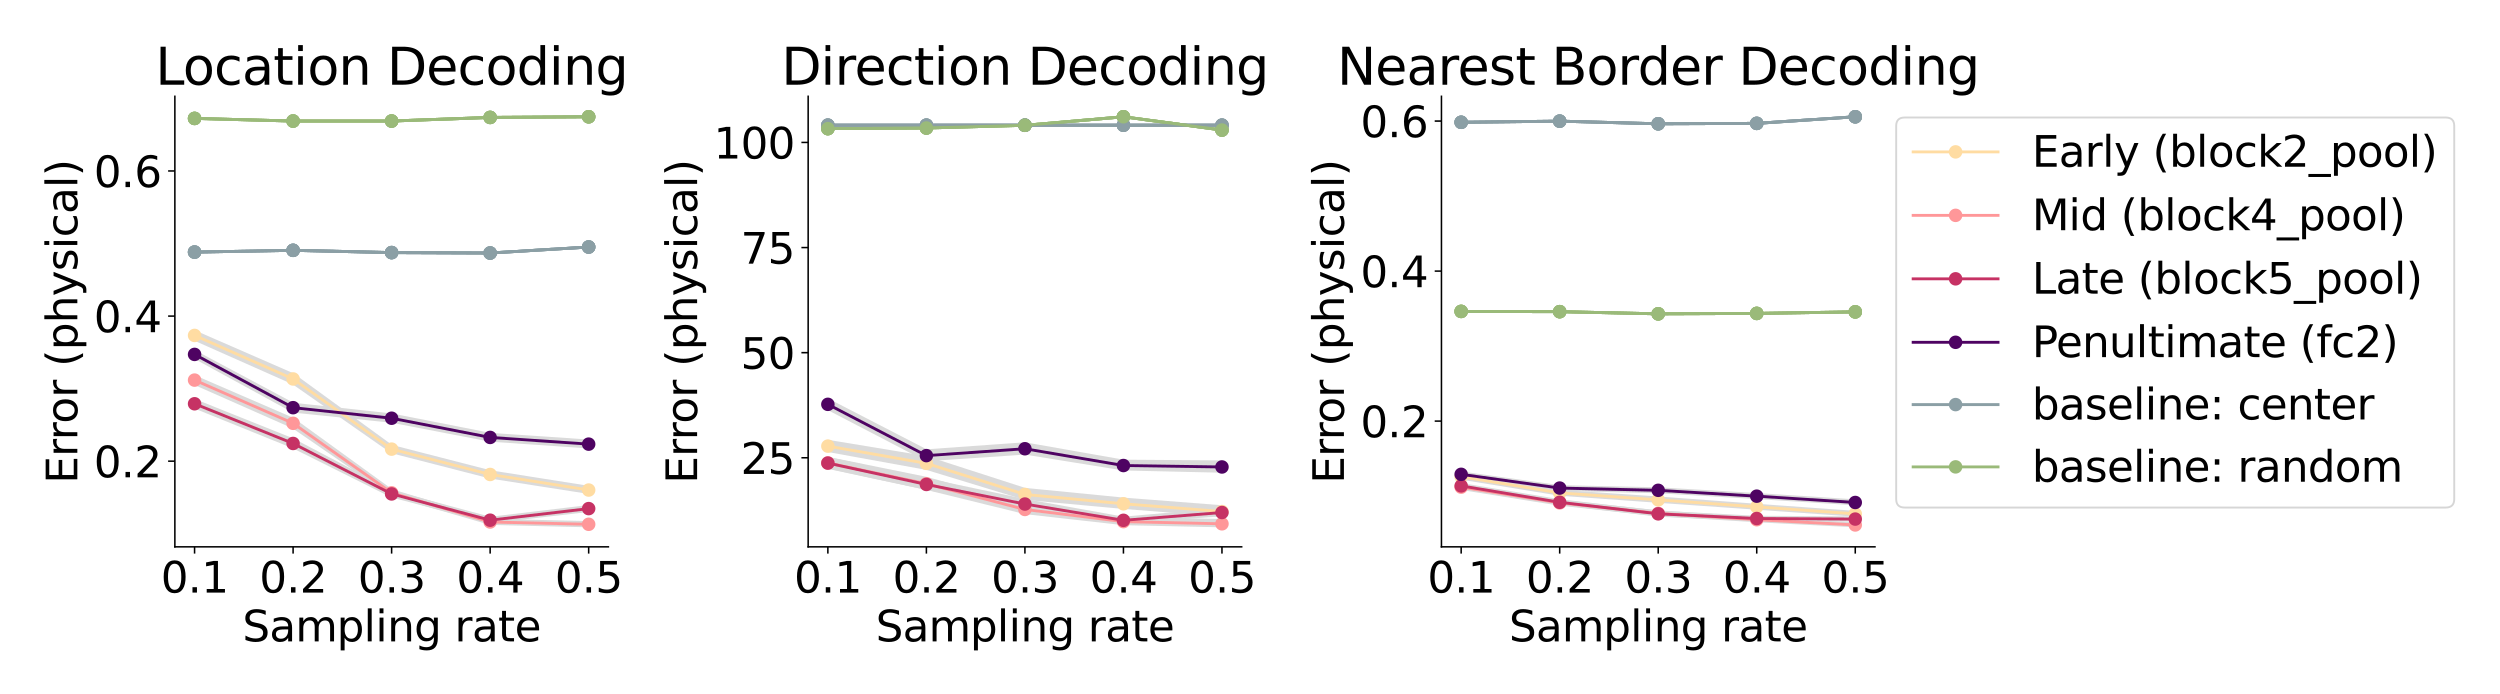 <?xml version="1.0" encoding="utf-8" standalone="no"?>
<!DOCTYPE svg PUBLIC "-//W3C//DTD SVG 1.1//EN"
  "http://www.w3.org/Graphics/SVG/1.1/DTD/svg11.dtd">
<svg height="360pt" version="1.1" viewBox="0 0 1296 360" width="1296pt" xmlns="http://www.w3.org/2000/svg" xmlns:xlink="http://www.w3.org/1999/xlink">
 <defs>
  <style type="text/css">*{stroke-linecap:butt;stroke-linejoin:round;}</style>
 </defs>
 <g id="figure_1">
  <g id="patch_1">
   <path d="M 0 360 
L 1296 360 
L 1296 0 
L 0 0 
z
" style="fill:#ffffff;"/>
  </g>
  <g id="axes_1">
   <g id="patch_2">
    <path d="M 90.65 283.48 
L 315.38 283.48 
L 315.38 49.92 
L 90.65 49.92 
z
" style="fill:#ffffff;"/>
   </g>
   <g id="PolyCollection_1">
    <defs>
     <path d="M 100.865 -188.286 
L 100.865 -183.886 
L 151.94 -161.21 
L 203.015 -125.54 
L 254.09 -112.425 
L 305.165 -104.442 
L 305.165 -107.644 
L 305.165 -107.644 
L 254.09 -115.727 
L 203.015 -128.885 
L 151.94 -166.015 
L 100.865 -188.286 
z
" id="md4ea0bd8a6" style="stroke:#dadada;"/>
    </defs>
    <g clip-path="url(#pe52ea07676)">
     <use style="fill:#dadada;stroke:#dadada;" x="0" xlink:href="#md4ea0bd8a6" y="360"/>
    </g>
   </g>
   <g id="PolyCollection_2">
    <defs>
     <path d="M 100.865 -164.996 
L 100.865 -160.945 
L 151.94 -138.376 
L 203.015 -103.251 
L 254.09 -88.39 
L 305.165 -87.136 
L 305.165 -89.384 
L 305.165 -89.384 
L 254.09 -90.552 
L 203.015 -105.918 
L 151.94 -142.891 
L 100.865 -164.996 
z
" id="m092a9614bc" style="stroke:#dadada;"/>
    </defs>
    <g clip-path="url(#pe52ea07676)">
     <use style="fill:#dadada;stroke:#dadada;" x="0" xlink:href="#m092a9614bc" y="360"/>
    </g>
   </g>
   <g id="PolyCollection_3">
    <defs>
     <path d="M 100.865 -152.678 
L 100.865 -148.732 
L 151.94 -128.075 
L 203.015 -102.621 
L 254.09 -89.225 
L 305.165 -95.115 
L 305.165 -97.692 
L 305.165 -97.692 
L 254.09 -91.604 
L 203.015 -105.378 
L 151.94 -132.233 
L 100.865 -152.678 
z
" id="ma8b5a92d5c" style="stroke:#dadada;"/>
    </defs>
    <g clip-path="url(#pe52ea07676)">
     <use style="fill:#dadada;stroke:#dadada;" x="0" xlink:href="#ma8b5a92d5c" y="360"/>
    </g>
   </g>
   <g id="PolyCollection_4">
    <defs>
     <path d="M 100.865 -178.01 
L 100.865 -174.488 
L 151.94 -146.615 
L 203.015 -141.357 
L 254.09 -131.523 
L 305.165 -128.037 
L 305.165 -131.644 
L 305.165 -131.644 
L 254.09 -135.115 
L 203.015 -145.184 
L 151.94 -150.735 
L 100.865 -178.01 
z
" id="m83a559257c" style="stroke:#dadada;"/>
    </defs>
    <g clip-path="url(#pe52ea07676)">
     <use style="fill:#dadada;stroke:#dadada;" x="0" xlink:href="#m83a559257c" y="360"/>
    </g>
   </g>
   <g id="matplotlib.axis_1">
    <g id="xtick_1">
     <g id="line2d_1">
      <defs>
       <path d="M 0 0 
L 0 3.5 
" id="mf1a51e01d1" style="stroke:#000000;stroke-width:0.8;"/>
      </defs>
      <g>
       <use style="stroke:#000000;stroke-width:0.8;" x="100.865" xlink:href="#mf1a51e01d1" y="283.48"/>
      </g>
     </g>
     <g id="text_1">
      <!-- 0.1 -->
      <g transform="translate(83.372 307.197)scale(0.22 -0.22)">
       <defs>
        <path d="M 2034 4250 
Q 1547 4250 1301 3770 
Q 1056 3291 1056 2328 
Q 1056 1369 1301 889 
Q 1547 409 2034 409 
Q 2525 409 2770 889 
Q 3016 1369 3016 2328 
Q 3016 3291 2770 3770 
Q 2525 4250 2034 4250 
z
M 2034 4750 
Q 2819 4750 3233 4129 
Q 3647 3509 3647 2328 
Q 3647 1150 3233 529 
Q 2819 -91 2034 -91 
Q 1250 -91 836 529 
Q 422 1150 422 2328 
Q 422 3509 836 4129 
Q 1250 4750 2034 4750 
z
" id="DejaVuSans-30" transform="scale(0.016)"/>
        <path d="M 684 794 
L 1344 794 
L 1344 0 
L 684 0 
L 684 794 
z
" id="DejaVuSans-2e" transform="scale(0.016)"/>
        <path d="M 794 531 
L 1825 531 
L 1825 4091 
L 703 3866 
L 703 4441 
L 1819 4666 
L 2450 4666 
L 2450 531 
L 3481 531 
L 3481 0 
L 794 0 
L 794 531 
z
" id="DejaVuSans-31" transform="scale(0.016)"/>
       </defs>
       <use xlink:href="#DejaVuSans-30"/>
       <use x="63.623" xlink:href="#DejaVuSans-2e"/>
       <use x="95.41" xlink:href="#DejaVuSans-31"/>
      </g>
     </g>
    </g>
    <g id="xtick_2">
     <g id="line2d_2">
      <g>
       <use style="stroke:#000000;stroke-width:0.8;" x="151.94" xlink:href="#mf1a51e01d1" y="283.48"/>
      </g>
     </g>
     <g id="text_2">
      <!-- 0.2 -->
      <g transform="translate(134.447 307.197)scale(0.22 -0.22)">
       <defs>
        <path d="M 1228 531 
L 3431 531 
L 3431 0 
L 469 0 
L 469 531 
Q 828 903 1448 1529 
Q 2069 2156 2228 2338 
Q 2531 2678 2651 2914 
Q 2772 3150 2772 3378 
Q 2772 3750 2511 3984 
Q 2250 4219 1831 4219 
Q 1534 4219 1204 4116 
Q 875 4013 500 3803 
L 500 4441 
Q 881 4594 1212 4672 
Q 1544 4750 1819 4750 
Q 2544 4750 2975 4387 
Q 3406 4025 3406 3419 
Q 3406 3131 3298 2873 
Q 3191 2616 2906 2266 
Q 2828 2175 2409 1742 
Q 1991 1309 1228 531 
z
" id="DejaVuSans-32" transform="scale(0.016)"/>
       </defs>
       <use xlink:href="#DejaVuSans-30"/>
       <use x="63.623" xlink:href="#DejaVuSans-2e"/>
       <use x="95.41" xlink:href="#DejaVuSans-32"/>
      </g>
     </g>
    </g>
    <g id="xtick_3">
     <g id="line2d_3">
      <g>
       <use style="stroke:#000000;stroke-width:0.8;" x="203.015" xlink:href="#mf1a51e01d1" y="283.48"/>
      </g>
     </g>
     <g id="text_3">
      <!-- 0.3 -->
      <g transform="translate(185.522 307.197)scale(0.22 -0.22)">
       <defs>
        <path d="M 2597 2516 
Q 3050 2419 3304 2112 
Q 3559 1806 3559 1356 
Q 3559 666 3084 287 
Q 2609 -91 1734 -91 
Q 1441 -91 1130 -33 
Q 819 25 488 141 
L 488 750 
Q 750 597 1062 519 
Q 1375 441 1716 441 
Q 2309 441 2620 675 
Q 2931 909 2931 1356 
Q 2931 1769 2642 2001 
Q 2353 2234 1838 2234 
L 1294 2234 
L 1294 2753 
L 1863 2753 
Q 2328 2753 2575 2939 
Q 2822 3125 2822 3475 
Q 2822 3834 2567 4026 
Q 2313 4219 1838 4219 
Q 1578 4219 1281 4162 
Q 984 4106 628 3988 
L 628 4550 
Q 988 4650 1302 4700 
Q 1616 4750 1894 4750 
Q 2613 4750 3031 4423 
Q 3450 4097 3450 3541 
Q 3450 3153 3228 2886 
Q 3006 2619 2597 2516 
z
" id="DejaVuSans-33" transform="scale(0.016)"/>
       </defs>
       <use xlink:href="#DejaVuSans-30"/>
       <use x="63.623" xlink:href="#DejaVuSans-2e"/>
       <use x="95.41" xlink:href="#DejaVuSans-33"/>
      </g>
     </g>
    </g>
    <g id="xtick_4">
     <g id="line2d_4">
      <g>
       <use style="stroke:#000000;stroke-width:0.8;" x="254.09" xlink:href="#mf1a51e01d1" y="283.48"/>
      </g>
     </g>
     <g id="text_4">
      <!-- 0.4 -->
      <g transform="translate(236.597 307.197)scale(0.22 -0.22)">
       <defs>
        <path d="M 2419 4116 
L 825 1625 
L 2419 1625 
L 2419 4116 
z
M 2253 4666 
L 3047 4666 
L 3047 1625 
L 3713 1625 
L 3713 1100 
L 3047 1100 
L 3047 0 
L 2419 0 
L 2419 1100 
L 313 1100 
L 313 1709 
L 2253 4666 
z
" id="DejaVuSans-34" transform="scale(0.016)"/>
       </defs>
       <use xlink:href="#DejaVuSans-30"/>
       <use x="63.623" xlink:href="#DejaVuSans-2e"/>
       <use x="95.41" xlink:href="#DejaVuSans-34"/>
      </g>
     </g>
    </g>
    <g id="xtick_5">
     <g id="line2d_5">
      <g>
       <use style="stroke:#000000;stroke-width:0.8;" x="305.165" xlink:href="#mf1a51e01d1" y="283.48"/>
      </g>
     </g>
     <g id="text_5">
      <!-- 0.5 -->
      <g transform="translate(287.672 307.197)scale(0.22 -0.22)">
       <defs>
        <path d="M 691 4666 
L 3169 4666 
L 3169 4134 
L 1269 4134 
L 1269 2991 
Q 1406 3038 1543 3061 
Q 1681 3084 1819 3084 
Q 2600 3084 3056 2656 
Q 3513 2228 3513 1497 
Q 3513 744 3044 326 
Q 2575 -91 1722 -91 
Q 1428 -91 1123 -41 
Q 819 9 494 109 
L 494 744 
Q 775 591 1075 516 
Q 1375 441 1709 441 
Q 2250 441 2565 725 
Q 2881 1009 2881 1497 
Q 2881 1984 2565 2268 
Q 2250 2553 1709 2553 
Q 1456 2553 1204 2497 
Q 953 2441 691 2322 
L 691 4666 
z
" id="DejaVuSans-35" transform="scale(0.016)"/>
       </defs>
       <use xlink:href="#DejaVuSans-30"/>
       <use x="63.623" xlink:href="#DejaVuSans-2e"/>
       <use x="95.41" xlink:href="#DejaVuSans-35"/>
      </g>
     </g>
    </g>
    <g id="text_6">
     <!-- Sampling rate -->
     <g transform="translate(125.687 332.488)scale(0.22 -0.22)">
      <defs>
       <path d="M 3425 4513 
L 3425 3897 
Q 3066 4069 2747 4153 
Q 2428 4238 2131 4238 
Q 1616 4238 1336 4038 
Q 1056 3838 1056 3469 
Q 1056 3159 1242 3001 
Q 1428 2844 1947 2747 
L 2328 2669 
Q 3034 2534 3370 2195 
Q 3706 1856 3706 1288 
Q 3706 609 3251 259 
Q 2797 -91 1919 -91 
Q 1588 -91 1214 -16 
Q 841 59 441 206 
L 441 856 
Q 825 641 1194 531 
Q 1563 422 1919 422 
Q 2459 422 2753 634 
Q 3047 847 3047 1241 
Q 3047 1584 2836 1778 
Q 2625 1972 2144 2069 
L 1759 2144 
Q 1053 2284 737 2584 
Q 422 2884 422 3419 
Q 422 4038 858 4394 
Q 1294 4750 2059 4750 
Q 2388 4750 2728 4690 
Q 3069 4631 3425 4513 
z
" id="DejaVuSans-53" transform="scale(0.016)"/>
       <path d="M 2194 1759 
Q 1497 1759 1228 1600 
Q 959 1441 959 1056 
Q 959 750 1161 570 
Q 1363 391 1709 391 
Q 2188 391 2477 730 
Q 2766 1069 2766 1631 
L 2766 1759 
L 2194 1759 
z
M 3341 1997 
L 3341 0 
L 2766 0 
L 2766 531 
Q 2569 213 2275 61 
Q 1981 -91 1556 -91 
Q 1019 -91 701 211 
Q 384 513 384 1019 
Q 384 1609 779 1909 
Q 1175 2209 1959 2209 
L 2766 2209 
L 2766 2266 
Q 2766 2663 2505 2880 
Q 2244 3097 1772 3097 
Q 1472 3097 1187 3025 
Q 903 2953 641 2809 
L 641 3341 
Q 956 3463 1253 3523 
Q 1550 3584 1831 3584 
Q 2591 3584 2966 3190 
Q 3341 2797 3341 1997 
z
" id="DejaVuSans-61" transform="scale(0.016)"/>
       <path d="M 3328 2828 
Q 3544 3216 3844 3400 
Q 4144 3584 4550 3584 
Q 5097 3584 5394 3201 
Q 5691 2819 5691 2113 
L 5691 0 
L 5113 0 
L 5113 2094 
Q 5113 2597 4934 2840 
Q 4756 3084 4391 3084 
Q 3944 3084 3684 2787 
Q 3425 2491 3425 1978 
L 3425 0 
L 2847 0 
L 2847 2094 
Q 2847 2600 2669 2842 
Q 2491 3084 2119 3084 
Q 1678 3084 1418 2786 
Q 1159 2488 1159 1978 
L 1159 0 
L 581 0 
L 581 3500 
L 1159 3500 
L 1159 2956 
Q 1356 3278 1631 3431 
Q 1906 3584 2284 3584 
Q 2666 3584 2933 3390 
Q 3200 3197 3328 2828 
z
" id="DejaVuSans-6d" transform="scale(0.016)"/>
       <path d="M 1159 525 
L 1159 -1331 
L 581 -1331 
L 581 3500 
L 1159 3500 
L 1159 2969 
Q 1341 3281 1617 3432 
Q 1894 3584 2278 3584 
Q 2916 3584 3314 3078 
Q 3713 2572 3713 1747 
Q 3713 922 3314 415 
Q 2916 -91 2278 -91 
Q 1894 -91 1617 61 
Q 1341 213 1159 525 
z
M 3116 1747 
Q 3116 2381 2855 2742 
Q 2594 3103 2138 3103 
Q 1681 3103 1420 2742 
Q 1159 2381 1159 1747 
Q 1159 1113 1420 752 
Q 1681 391 2138 391 
Q 2594 391 2855 752 
Q 3116 1113 3116 1747 
z
" id="DejaVuSans-70" transform="scale(0.016)"/>
       <path d="M 603 4863 
L 1178 4863 
L 1178 0 
L 603 0 
L 603 4863 
z
" id="DejaVuSans-6c" transform="scale(0.016)"/>
       <path d="M 603 3500 
L 1178 3500 
L 1178 0 
L 603 0 
L 603 3500 
z
M 603 4863 
L 1178 4863 
L 1178 4134 
L 603 4134 
L 603 4863 
z
" id="DejaVuSans-69" transform="scale(0.016)"/>
       <path d="M 3513 2113 
L 3513 0 
L 2938 0 
L 2938 2094 
Q 2938 2591 2744 2837 
Q 2550 3084 2163 3084 
Q 1697 3084 1428 2787 
Q 1159 2491 1159 1978 
L 1159 0 
L 581 0 
L 581 3500 
L 1159 3500 
L 1159 2956 
Q 1366 3272 1645 3428 
Q 1925 3584 2291 3584 
Q 2894 3584 3203 3211 
Q 3513 2838 3513 2113 
z
" id="DejaVuSans-6e" transform="scale(0.016)"/>
       <path d="M 2906 1791 
Q 2906 2416 2648 2759 
Q 2391 3103 1925 3103 
Q 1463 3103 1205 2759 
Q 947 2416 947 1791 
Q 947 1169 1205 825 
Q 1463 481 1925 481 
Q 2391 481 2648 825 
Q 2906 1169 2906 1791 
z
M 3481 434 
Q 3481 -459 3084 -895 
Q 2688 -1331 1869 -1331 
Q 1566 -1331 1297 -1286 
Q 1028 -1241 775 -1147 
L 775 -588 
Q 1028 -725 1275 -790 
Q 1522 -856 1778 -856 
Q 2344 -856 2625 -561 
Q 2906 -266 2906 331 
L 2906 616 
Q 2728 306 2450 153 
Q 2172 0 1784 0 
Q 1141 0 747 490 
Q 353 981 353 1791 
Q 353 2603 747 3093 
Q 1141 3584 1784 3584 
Q 2172 3584 2450 3431 
Q 2728 3278 2906 2969 
L 2906 3500 
L 3481 3500 
L 3481 434 
z
" id="DejaVuSans-67" transform="scale(0.016)"/>
       <path id="DejaVuSans-20" transform="scale(0.016)"/>
       <path d="M 2631 2963 
Q 2534 3019 2420 3045 
Q 2306 3072 2169 3072 
Q 1681 3072 1420 2755 
Q 1159 2438 1159 1844 
L 1159 0 
L 581 0 
L 581 3500 
L 1159 3500 
L 1159 2956 
Q 1341 3275 1631 3429 
Q 1922 3584 2338 3584 
Q 2397 3584 2469 3576 
Q 2541 3569 2628 3553 
L 2631 2963 
z
" id="DejaVuSans-72" transform="scale(0.016)"/>
       <path d="M 1172 4494 
L 1172 3500 
L 2356 3500 
L 2356 3053 
L 1172 3053 
L 1172 1153 
Q 1172 725 1289 603 
Q 1406 481 1766 481 
L 2356 481 
L 2356 0 
L 1766 0 
Q 1100 0 847 248 
Q 594 497 594 1153 
L 594 3053 
L 172 3053 
L 172 3500 
L 594 3500 
L 594 4494 
L 1172 4494 
z
" id="DejaVuSans-74" transform="scale(0.016)"/>
       <path d="M 3597 1894 
L 3597 1613 
L 953 1613 
Q 991 1019 1311 708 
Q 1631 397 2203 397 
Q 2534 397 2845 478 
Q 3156 559 3463 722 
L 3463 178 
Q 3153 47 2828 -22 
Q 2503 -91 2169 -91 
Q 1331 -91 842 396 
Q 353 884 353 1716 
Q 353 2575 817 3079 
Q 1281 3584 2069 3584 
Q 2775 3584 3186 3129 
Q 3597 2675 3597 1894 
z
M 3022 2063 
Q 3016 2534 2758 2815 
Q 2500 3097 2075 3097 
Q 1594 3097 1305 2825 
Q 1016 2553 972 2059 
L 3022 2063 
z
" id="DejaVuSans-65" transform="scale(0.016)"/>
      </defs>
      <use xlink:href="#DejaVuSans-53"/>
      <use x="63.477" xlink:href="#DejaVuSans-61"/>
      <use x="124.756" xlink:href="#DejaVuSans-6d"/>
      <use x="222.168" xlink:href="#DejaVuSans-70"/>
      <use x="285.645" xlink:href="#DejaVuSans-6c"/>
      <use x="313.428" xlink:href="#DejaVuSans-69"/>
      <use x="341.211" xlink:href="#DejaVuSans-6e"/>
      <use x="404.59" xlink:href="#DejaVuSans-67"/>
      <use x="468.066" xlink:href="#DejaVuSans-20"/>
      <use x="499.854" xlink:href="#DejaVuSans-72"/>
      <use x="540.967" xlink:href="#DejaVuSans-61"/>
      <use x="602.246" xlink:href="#DejaVuSans-74"/>
      <use x="641.455" xlink:href="#DejaVuSans-65"/>
     </g>
    </g>
   </g>
   <g id="matplotlib.axis_2">
    <g id="ytick_1">
     <g id="line2d_6">
      <defs>
       <path d="M 0 0 
L -3.5 0 
" id="mf84980ba8f" style="stroke:#000000;stroke-width:0.8;"/>
      </defs>
      <g>
       <use style="stroke:#000000;stroke-width:0.8;" x="90.65" xlink:href="#mf84980ba8f" y="239.081"/>
      </g>
     </g>
     <g id="text_7">
      <!-- 0.2 -->
      <g transform="translate(48.663 247.439)scale(0.22 -0.22)">
       <use xlink:href="#DejaVuSans-30"/>
       <use x="63.623" xlink:href="#DejaVuSans-2e"/>
       <use x="95.41" xlink:href="#DejaVuSans-32"/>
      </g>
     </g>
    </g>
    <g id="ytick_2">
     <g id="line2d_7">
      <g>
       <use style="stroke:#000000;stroke-width:0.8;" x="90.65" xlink:href="#mf84980ba8f" y="163.862"/>
      </g>
     </g>
     <g id="text_8">
      <!-- 0.4 -->
      <g transform="translate(48.663 172.22)scale(0.22 -0.22)">
       <use xlink:href="#DejaVuSans-30"/>
       <use x="63.623" xlink:href="#DejaVuSans-2e"/>
       <use x="95.41" xlink:href="#DejaVuSans-34"/>
      </g>
     </g>
    </g>
    <g id="ytick_3">
     <g id="line2d_8">
      <g>
       <use style="stroke:#000000;stroke-width:0.8;" x="90.65" xlink:href="#mf84980ba8f" y="88.642"/>
      </g>
     </g>
     <g id="text_9">
      <!-- 0.6 -->
      <g transform="translate(48.663 97.001)scale(0.22 -0.22)">
       <defs>
        <path d="M 2113 2584 
Q 1688 2584 1439 2293 
Q 1191 2003 1191 1497 
Q 1191 994 1439 701 
Q 1688 409 2113 409 
Q 2538 409 2786 701 
Q 3034 994 3034 1497 
Q 3034 2003 2786 2293 
Q 2538 2584 2113 2584 
z
M 3366 4563 
L 3366 3988 
Q 3128 4100 2886 4159 
Q 2644 4219 2406 4219 
Q 1781 4219 1451 3797 
Q 1122 3375 1075 2522 
Q 1259 2794 1537 2939 
Q 1816 3084 2150 3084 
Q 2853 3084 3261 2657 
Q 3669 2231 3669 1497 
Q 3669 778 3244 343 
Q 2819 -91 2113 -91 
Q 1303 -91 875 529 
Q 447 1150 447 2328 
Q 447 3434 972 4092 
Q 1497 4750 2381 4750 
Q 2619 4750 2861 4703 
Q 3103 4656 3366 4563 
z
" id="DejaVuSans-36" transform="scale(0.016)"/>
       </defs>
       <use xlink:href="#DejaVuSans-30"/>
       <use x="63.623" xlink:href="#DejaVuSans-2e"/>
       <use x="95.41" xlink:href="#DejaVuSans-36"/>
      </g>
     </g>
    </g>
    <g id="text_10">
     <!-- Error (physical) -->
     <g transform="translate(40.088 250.683)rotate(-90)scale(0.22 -0.22)">
      <defs>
       <path d="M 628 4666 
L 3578 4666 
L 3578 4134 
L 1259 4134 
L 1259 2753 
L 3481 2753 
L 3481 2222 
L 1259 2222 
L 1259 531 
L 3634 531 
L 3634 0 
L 628 0 
L 628 4666 
z
" id="DejaVuSans-45" transform="scale(0.016)"/>
       <path d="M 1959 3097 
Q 1497 3097 1228 2736 
Q 959 2375 959 1747 
Q 959 1119 1226 758 
Q 1494 397 1959 397 
Q 2419 397 2687 759 
Q 2956 1122 2956 1747 
Q 2956 2369 2687 2733 
Q 2419 3097 1959 3097 
z
M 1959 3584 
Q 2709 3584 3137 3096 
Q 3566 2609 3566 1747 
Q 3566 888 3137 398 
Q 2709 -91 1959 -91 
Q 1206 -91 779 398 
Q 353 888 353 1747 
Q 353 2609 779 3096 
Q 1206 3584 1959 3584 
z
" id="DejaVuSans-6f" transform="scale(0.016)"/>
       <path d="M 1984 4856 
Q 1566 4138 1362 3434 
Q 1159 2731 1159 2009 
Q 1159 1288 1364 580 
Q 1569 -128 1984 -844 
L 1484 -844 
Q 1016 -109 783 600 
Q 550 1309 550 2009 
Q 550 2706 781 3412 
Q 1013 4119 1484 4856 
L 1984 4856 
z
" id="DejaVuSans-28" transform="scale(0.016)"/>
       <path d="M 3513 2113 
L 3513 0 
L 2938 0 
L 2938 2094 
Q 2938 2591 2744 2837 
Q 2550 3084 2163 3084 
Q 1697 3084 1428 2787 
Q 1159 2491 1159 1978 
L 1159 0 
L 581 0 
L 581 4863 
L 1159 4863 
L 1159 2956 
Q 1366 3272 1645 3428 
Q 1925 3584 2291 3584 
Q 2894 3584 3203 3211 
Q 3513 2838 3513 2113 
z
" id="DejaVuSans-68" transform="scale(0.016)"/>
       <path d="M 2059 -325 
Q 1816 -950 1584 -1140 
Q 1353 -1331 966 -1331 
L 506 -1331 
L 506 -850 
L 844 -850 
Q 1081 -850 1212 -737 
Q 1344 -625 1503 -206 
L 1606 56 
L 191 3500 
L 800 3500 
L 1894 763 
L 2988 3500 
L 3597 3500 
L 2059 -325 
z
" id="DejaVuSans-79" transform="scale(0.016)"/>
       <path d="M 2834 3397 
L 2834 2853 
Q 2591 2978 2328 3040 
Q 2066 3103 1784 3103 
Q 1356 3103 1142 2972 
Q 928 2841 928 2578 
Q 928 2378 1081 2264 
Q 1234 2150 1697 2047 
L 1894 2003 
Q 2506 1872 2764 1633 
Q 3022 1394 3022 966 
Q 3022 478 2636 193 
Q 2250 -91 1575 -91 
Q 1294 -91 989 -36 
Q 684 19 347 128 
L 347 722 
Q 666 556 975 473 
Q 1284 391 1588 391 
Q 1994 391 2212 530 
Q 2431 669 2431 922 
Q 2431 1156 2273 1281 
Q 2116 1406 1581 1522 
L 1381 1569 
Q 847 1681 609 1914 
Q 372 2147 372 2553 
Q 372 3047 722 3315 
Q 1072 3584 1716 3584 
Q 2034 3584 2315 3537 
Q 2597 3491 2834 3397 
z
" id="DejaVuSans-73" transform="scale(0.016)"/>
       <path d="M 3122 3366 
L 3122 2828 
Q 2878 2963 2633 3030 
Q 2388 3097 2138 3097 
Q 1578 3097 1268 2742 
Q 959 2388 959 1747 
Q 959 1106 1268 751 
Q 1578 397 2138 397 
Q 2388 397 2633 464 
Q 2878 531 3122 666 
L 3122 134 
Q 2881 22 2623 -34 
Q 2366 -91 2075 -91 
Q 1284 -91 818 406 
Q 353 903 353 1747 
Q 353 2603 823 3093 
Q 1294 3584 2113 3584 
Q 2378 3584 2631 3529 
Q 2884 3475 3122 3366 
z
" id="DejaVuSans-63" transform="scale(0.016)"/>
       <path d="M 513 4856 
L 1013 4856 
Q 1481 4119 1714 3412 
Q 1947 2706 1947 2009 
Q 1947 1309 1714 600 
Q 1481 -109 1013 -844 
L 513 -844 
Q 928 -128 1133 580 
Q 1338 1288 1338 2009 
Q 1338 2731 1133 3434 
Q 928 4138 513 4856 
z
" id="DejaVuSans-29" transform="scale(0.016)"/>
      </defs>
      <use xlink:href="#DejaVuSans-45"/>
      <use x="63.184" xlink:href="#DejaVuSans-72"/>
      <use x="102.547" xlink:href="#DejaVuSans-72"/>
      <use x="141.41" xlink:href="#DejaVuSans-6f"/>
      <use x="202.592" xlink:href="#DejaVuSans-72"/>
      <use x="243.705" xlink:href="#DejaVuSans-20"/>
      <use x="275.492" xlink:href="#DejaVuSans-28"/>
      <use x="314.506" xlink:href="#DejaVuSans-70"/>
      <use x="377.982" xlink:href="#DejaVuSans-68"/>
      <use x="441.361" xlink:href="#DejaVuSans-79"/>
      <use x="500.541" xlink:href="#DejaVuSans-73"/>
      <use x="552.641" xlink:href="#DejaVuSans-69"/>
      <use x="580.424" xlink:href="#DejaVuSans-63"/>
      <use x="635.404" xlink:href="#DejaVuSans-61"/>
      <use x="696.684" xlink:href="#DejaVuSans-6c"/>
      <use x="724.467" xlink:href="#DejaVuSans-29"/>
     </g>
    </g>
   </g>
   <g id="line2d_9">
    <path clip-path="url(#pe52ea07676)" d="M 100.865 173.885 
L 151.94 196.452 
L 203.015 232.83 
L 254.09 245.965 
L 305.165 254.037 
" style="fill:none;stroke:#ffdca2;stroke-linecap:square;stroke-width:1.5;"/>
    <defs>
     <path d="M 0 3 
C 0.796 3 1.559 2.684 2.121 2.121 
C 2.684 1.559 3 0.796 3 0 
C 3 -0.796 2.684 -1.559 2.121 -2.121 
C 1.559 -2.684 0.796 -3 0 -3 
C -0.796 -3 -1.559 -2.684 -2.121 -2.121 
C -2.684 -1.559 -3 -0.796 -3 0 
C -3 0.796 -2.684 1.559 -2.121 2.121 
C -1.559 2.684 -0.796 3 0 3 
z
" id="mc22b8cd5aa" style="stroke:#ffdca2;"/>
    </defs>
    <g clip-path="url(#pe52ea07676)">
     <use style="fill:#ffdca2;stroke:#ffdca2;" x="100.865" xlink:href="#mc22b8cd5aa" y="173.885"/>
     <use style="fill:#ffdca2;stroke:#ffdca2;" x="151.94" xlink:href="#mc22b8cd5aa" y="196.452"/>
     <use style="fill:#ffdca2;stroke:#ffdca2;" x="203.015" xlink:href="#mc22b8cd5aa" y="232.83"/>
     <use style="fill:#ffdca2;stroke:#ffdca2;" x="254.09" xlink:href="#mc22b8cd5aa" y="245.965"/>
     <use style="fill:#ffdca2;stroke:#ffdca2;" x="305.165" xlink:href="#mc22b8cd5aa" y="254.037"/>
    </g>
   </g>
   <g id="line2d_10">
    <path clip-path="url(#pe52ea07676)" d="M 100.865 130.685 
L 151.94 129.77 
L 203.015 130.942 
L 254.09 131.169 
L 305.165 128.05 
" style="fill:none;stroke:#8b9fa5;stroke-linecap:square;stroke-width:1.5;"/>
    <defs>
     <path d="M 0 3 
C 0.796 3 1.559 2.684 2.121 2.121 
C 2.684 1.559 3 0.796 3 0 
C 3 -0.796 2.684 -1.559 2.121 -2.121 
C 1.559 -2.684 0.796 -3 0 -3 
C -0.796 -3 -1.559 -2.684 -2.121 -2.121 
C -2.684 -1.559 -3 -0.796 -3 0 
C -3 0.796 -2.684 1.559 -2.121 2.121 
C -1.559 2.684 -0.796 3 0 3 
z
" id="m55a8bd2e0d" style="stroke:#8b9fa5;"/>
    </defs>
    <g clip-path="url(#pe52ea07676)">
     <use style="fill:#8b9fa5;stroke:#8b9fa5;" x="100.865" xlink:href="#m55a8bd2e0d" y="130.685"/>
     <use style="fill:#8b9fa5;stroke:#8b9fa5;" x="151.94" xlink:href="#m55a8bd2e0d" y="129.77"/>
     <use style="fill:#8b9fa5;stroke:#8b9fa5;" x="203.015" xlink:href="#m55a8bd2e0d" y="130.942"/>
     <use style="fill:#8b9fa5;stroke:#8b9fa5;" x="254.09" xlink:href="#m55a8bd2e0d" y="131.169"/>
     <use style="fill:#8b9fa5;stroke:#8b9fa5;" x="305.165" xlink:href="#m55a8bd2e0d" y="128.05"/>
    </g>
   </g>
   <g id="line2d_11">
    <path clip-path="url(#pe52ea07676)" d="M 100.865 61.389 
L 151.94 62.75 
L 203.015 62.75 
L 254.09 60.872 
L 305.165 60.536 
" style="fill:none;stroke:#9aba79;stroke-linecap:square;stroke-width:1.5;"/>
    <defs>
     <path d="M 0 3 
C 0.796 3 1.559 2.684 2.121 2.121 
C 2.684 1.559 3 0.796 3 0 
C 3 -0.796 2.684 -1.559 2.121 -2.121 
C 1.559 -2.684 0.796 -3 0 -3 
C -0.796 -3 -1.559 -2.684 -2.121 -2.121 
C -2.684 -1.559 -3 -0.796 -3 0 
C -3 0.796 -2.684 1.559 -2.121 2.121 
C -1.559 2.684 -0.796 3 0 3 
z
" id="mfc6bee7713" style="stroke:#9aba79;"/>
    </defs>
    <g clip-path="url(#pe52ea07676)">
     <use style="fill:#9aba79;stroke:#9aba79;" x="100.865" xlink:href="#mfc6bee7713" y="61.389"/>
     <use style="fill:#9aba79;stroke:#9aba79;" x="151.94" xlink:href="#mfc6bee7713" y="62.75"/>
     <use style="fill:#9aba79;stroke:#9aba79;" x="203.015" xlink:href="#mfc6bee7713" y="62.75"/>
     <use style="fill:#9aba79;stroke:#9aba79;" x="254.09" xlink:href="#mfc6bee7713" y="60.872"/>
     <use style="fill:#9aba79;stroke:#9aba79;" x="305.165" xlink:href="#mfc6bee7713" y="60.536"/>
    </g>
   </g>
   <g id="line2d_12">
    <path clip-path="url(#pe52ea07676)" d="M 100.865 197.045 
L 151.94 219.452 
L 203.015 255.486 
L 254.09 270.599 
L 305.165 271.792 
" style="fill:none;stroke:#ff9799;stroke-linecap:square;stroke-width:1.5;"/>
    <defs>
     <path d="M 0 3 
C 0.796 3 1.559 2.684 2.121 2.121 
C 2.684 1.559 3 0.796 3 0 
C 3 -0.796 2.684 -1.559 2.121 -2.121 
C 1.559 -2.684 0.796 -3 0 -3 
C -0.796 -3 -1.559 -2.684 -2.121 -2.121 
C -2.684 -1.559 -3 -0.796 -3 0 
C -3 0.796 -2.684 1.559 -2.121 2.121 
C -1.559 2.684 -0.796 3 0 3 
z
" id="m05b580baa2" style="stroke:#ff9799;"/>
    </defs>
    <g clip-path="url(#pe52ea07676)">
     <use style="fill:#ff9799;stroke:#ff9799;" x="100.865" xlink:href="#m05b580baa2" y="197.045"/>
     <use style="fill:#ff9799;stroke:#ff9799;" x="151.94" xlink:href="#m05b580baa2" y="219.452"/>
     <use style="fill:#ff9799;stroke:#ff9799;" x="203.015" xlink:href="#m05b580baa2" y="255.486"/>
     <use style="fill:#ff9799;stroke:#ff9799;" x="254.09" xlink:href="#m05b580baa2" y="270.599"/>
     <use style="fill:#ff9799;stroke:#ff9799;" x="305.165" xlink:href="#m05b580baa2" y="271.792"/>
    </g>
   </g>
   <g id="line2d_13">
    <path clip-path="url(#pe52ea07676)" d="M 100.865 130.685 
L 151.94 129.77 
L 203.015 130.942 
L 254.09 131.169 
L 305.165 128.05 
" style="fill:none;stroke:#8b9fa5;stroke-linecap:square;stroke-width:1.5;"/>
    <g clip-path="url(#pe52ea07676)">
     <use style="fill:#8b9fa5;stroke:#8b9fa5;" x="100.865" xlink:href="#m55a8bd2e0d" y="130.685"/>
     <use style="fill:#8b9fa5;stroke:#8b9fa5;" x="151.94" xlink:href="#m55a8bd2e0d" y="129.77"/>
     <use style="fill:#8b9fa5;stroke:#8b9fa5;" x="203.015" xlink:href="#m55a8bd2e0d" y="130.942"/>
     <use style="fill:#8b9fa5;stroke:#8b9fa5;" x="254.09" xlink:href="#m55a8bd2e0d" y="131.169"/>
     <use style="fill:#8b9fa5;stroke:#8b9fa5;" x="305.165" xlink:href="#m55a8bd2e0d" y="128.05"/>
    </g>
   </g>
   <g id="line2d_14">
    <path clip-path="url(#pe52ea07676)" d="M 100.865 61.389 
L 151.94 62.75 
L 203.015 62.75 
L 254.09 60.872 
L 305.165 60.536 
" style="fill:none;stroke:#9aba79;stroke-linecap:square;stroke-width:1.5;"/>
    <g clip-path="url(#pe52ea07676)">
     <use style="fill:#9aba79;stroke:#9aba79;" x="100.865" xlink:href="#mfc6bee7713" y="61.389"/>
     <use style="fill:#9aba79;stroke:#9aba79;" x="151.94" xlink:href="#mfc6bee7713" y="62.75"/>
     <use style="fill:#9aba79;stroke:#9aba79;" x="203.015" xlink:href="#mfc6bee7713" y="62.75"/>
     <use style="fill:#9aba79;stroke:#9aba79;" x="254.09" xlink:href="#mfc6bee7713" y="60.872"/>
     <use style="fill:#9aba79;stroke:#9aba79;" x="305.165" xlink:href="#mfc6bee7713" y="60.536"/>
    </g>
   </g>
   <g id="line2d_15">
    <path clip-path="url(#pe52ea07676)" d="M 100.865 209.313 
L 151.94 229.895 
L 203.015 256.056 
L 254.09 269.67 
L 305.165 263.657 
" style="fill:none;stroke:#c63264;stroke-linecap:square;stroke-width:1.5;"/>
    <defs>
     <path d="M 0 3 
C 0.796 3 1.559 2.684 2.121 2.121 
C 2.684 1.559 3 0.796 3 0 
C 3 -0.796 2.684 -1.559 2.121 -2.121 
C 1.559 -2.684 0.796 -3 0 -3 
C -0.796 -3 -1.559 -2.684 -2.121 -2.121 
C -2.684 -1.559 -3 -0.796 -3 0 
C -3 0.796 -2.684 1.559 -2.121 2.121 
C -1.559 2.684 -0.796 3 0 3 
z
" id="mf0d27c2c8d" style="stroke:#c63264;"/>
    </defs>
    <g clip-path="url(#pe52ea07676)">
     <use style="fill:#c63264;stroke:#c63264;" x="100.865" xlink:href="#mf0d27c2c8d" y="209.313"/>
     <use style="fill:#c63264;stroke:#c63264;" x="151.94" xlink:href="#mf0d27c2c8d" y="229.895"/>
     <use style="fill:#c63264;stroke:#c63264;" x="203.015" xlink:href="#mf0d27c2c8d" y="256.056"/>
     <use style="fill:#c63264;stroke:#c63264;" x="254.09" xlink:href="#mf0d27c2c8d" y="269.67"/>
     <use style="fill:#c63264;stroke:#c63264;" x="305.165" xlink:href="#mf0d27c2c8d" y="263.657"/>
    </g>
   </g>
   <g id="line2d_16">
    <path clip-path="url(#pe52ea07676)" d="M 100.865 130.685 
L 151.94 129.77 
L 203.015 130.942 
L 254.09 131.169 
L 305.165 128.05 
" style="fill:none;stroke:#8b9fa5;stroke-linecap:square;stroke-width:1.5;"/>
    <g clip-path="url(#pe52ea07676)">
     <use style="fill:#8b9fa5;stroke:#8b9fa5;" x="100.865" xlink:href="#m55a8bd2e0d" y="130.685"/>
     <use style="fill:#8b9fa5;stroke:#8b9fa5;" x="151.94" xlink:href="#m55a8bd2e0d" y="129.77"/>
     <use style="fill:#8b9fa5;stroke:#8b9fa5;" x="203.015" xlink:href="#m55a8bd2e0d" y="130.942"/>
     <use style="fill:#8b9fa5;stroke:#8b9fa5;" x="254.09" xlink:href="#m55a8bd2e0d" y="131.169"/>
     <use style="fill:#8b9fa5;stroke:#8b9fa5;" x="305.165" xlink:href="#m55a8bd2e0d" y="128.05"/>
    </g>
   </g>
   <g id="line2d_17">
    <path clip-path="url(#pe52ea07676)" d="M 100.865 61.389 
L 151.94 62.75 
L 203.015 62.75 
L 254.09 60.872 
L 305.165 60.536 
" style="fill:none;stroke:#9aba79;stroke-linecap:square;stroke-width:1.5;"/>
    <g clip-path="url(#pe52ea07676)">
     <use style="fill:#9aba79;stroke:#9aba79;" x="100.865" xlink:href="#mfc6bee7713" y="61.389"/>
     <use style="fill:#9aba79;stroke:#9aba79;" x="151.94" xlink:href="#mfc6bee7713" y="62.75"/>
     <use style="fill:#9aba79;stroke:#9aba79;" x="203.015" xlink:href="#mfc6bee7713" y="62.75"/>
     <use style="fill:#9aba79;stroke:#9aba79;" x="254.09" xlink:href="#mfc6bee7713" y="60.872"/>
     <use style="fill:#9aba79;stroke:#9aba79;" x="305.165" xlink:href="#mfc6bee7713" y="60.536"/>
    </g>
   </g>
   <g id="line2d_18">
    <path clip-path="url(#pe52ea07676)" d="M 100.865 183.725 
L 151.94 211.338 
L 203.015 216.809 
L 254.09 226.762 
L 305.165 230.241 
" style="fill:none;stroke:#4e0362;stroke-linecap:square;stroke-width:1.5;"/>
    <defs>
     <path d="M 0 3 
C 0.796 3 1.559 2.684 2.121 2.121 
C 2.684 1.559 3 0.796 3 0 
C 3 -0.796 2.684 -1.559 2.121 -2.121 
C 1.559 -2.684 0.796 -3 0 -3 
C -0.796 -3 -1.559 -2.684 -2.121 -2.121 
C -2.684 -1.559 -3 -0.796 -3 0 
C -3 0.796 -2.684 1.559 -2.121 2.121 
C -1.559 2.684 -0.796 3 0 3 
z
" id="m9f9f0e8d89" style="stroke:#4e0362;"/>
    </defs>
    <g clip-path="url(#pe52ea07676)">
     <use style="fill:#4e0362;stroke:#4e0362;" x="100.865" xlink:href="#m9f9f0e8d89" y="183.725"/>
     <use style="fill:#4e0362;stroke:#4e0362;" x="151.94" xlink:href="#m9f9f0e8d89" y="211.338"/>
     <use style="fill:#4e0362;stroke:#4e0362;" x="203.015" xlink:href="#m9f9f0e8d89" y="216.809"/>
     <use style="fill:#4e0362;stroke:#4e0362;" x="254.09" xlink:href="#m9f9f0e8d89" y="226.762"/>
     <use style="fill:#4e0362;stroke:#4e0362;" x="305.165" xlink:href="#m9f9f0e8d89" y="230.241"/>
    </g>
   </g>
   <g id="line2d_19">
    <path clip-path="url(#pe52ea07676)" d="M 100.865 130.685 
L 151.94 129.77 
L 203.015 130.942 
L 254.09 131.169 
L 305.165 128.05 
" style="fill:none;stroke:#8b9fa5;stroke-linecap:square;stroke-width:1.5;"/>
    <g clip-path="url(#pe52ea07676)">
     <use style="fill:#8b9fa5;stroke:#8b9fa5;" x="100.865" xlink:href="#m55a8bd2e0d" y="130.685"/>
     <use style="fill:#8b9fa5;stroke:#8b9fa5;" x="151.94" xlink:href="#m55a8bd2e0d" y="129.77"/>
     <use style="fill:#8b9fa5;stroke:#8b9fa5;" x="203.015" xlink:href="#m55a8bd2e0d" y="130.942"/>
     <use style="fill:#8b9fa5;stroke:#8b9fa5;" x="254.09" xlink:href="#m55a8bd2e0d" y="131.169"/>
     <use style="fill:#8b9fa5;stroke:#8b9fa5;" x="305.165" xlink:href="#m55a8bd2e0d" y="128.05"/>
    </g>
   </g>
   <g id="line2d_20">
    <path clip-path="url(#pe52ea07676)" d="M 100.865 61.389 
L 151.94 62.75 
L 203.015 62.75 
L 254.09 60.872 
L 305.165 60.536 
" style="fill:none;stroke:#9aba79;stroke-linecap:square;stroke-width:1.5;"/>
    <g clip-path="url(#pe52ea07676)">
     <use style="fill:#9aba79;stroke:#9aba79;" x="100.865" xlink:href="#mfc6bee7713" y="61.389"/>
     <use style="fill:#9aba79;stroke:#9aba79;" x="151.94" xlink:href="#mfc6bee7713" y="62.75"/>
     <use style="fill:#9aba79;stroke:#9aba79;" x="203.015" xlink:href="#mfc6bee7713" y="62.75"/>
     <use style="fill:#9aba79;stroke:#9aba79;" x="254.09" xlink:href="#mfc6bee7713" y="60.872"/>
     <use style="fill:#9aba79;stroke:#9aba79;" x="305.165" xlink:href="#mfc6bee7713" y="60.536"/>
    </g>
   </g>
   <g id="patch_3">
    <path d="M 90.65 283.48 
L 90.65 49.92 
" style="fill:none;stroke:#000000;stroke-linecap:square;stroke-linejoin:miter;stroke-width:0.8;"/>
   </g>
   <g id="patch_4">
    <path d="M 90.65 283.48 
L 315.38 283.48 
" style="fill:none;stroke:#000000;stroke-linecap:square;stroke-linejoin:miter;stroke-width:0.8;"/>
   </g>
   <g id="text_11">
    <!-- Location Decoding -->
    <g transform="translate(80.575 43.92)scale(0.264 -0.264)">
     <defs>
      <path d="M 628 4666 
L 1259 4666 
L 1259 531 
L 3531 531 
L 3531 0 
L 628 0 
L 628 4666 
z
" id="DejaVuSans-4c" transform="scale(0.016)"/>
      <path d="M 1259 4147 
L 1259 519 
L 2022 519 
Q 2988 519 3436 956 
Q 3884 1394 3884 2338 
Q 3884 3275 3436 3711 
Q 2988 4147 2022 4147 
L 1259 4147 
z
M 628 4666 
L 1925 4666 
Q 3281 4666 3915 4102 
Q 4550 3538 4550 2338 
Q 4550 1131 3912 565 
Q 3275 0 1925 0 
L 628 0 
L 628 4666 
z
" id="DejaVuSans-44" transform="scale(0.016)"/>
      <path d="M 2906 2969 
L 2906 4863 
L 3481 4863 
L 3481 0 
L 2906 0 
L 2906 525 
Q 2725 213 2448 61 
Q 2172 -91 1784 -91 
Q 1150 -91 751 415 
Q 353 922 353 1747 
Q 353 2572 751 3078 
Q 1150 3584 1784 3584 
Q 2172 3584 2448 3432 
Q 2725 3281 2906 2969 
z
M 947 1747 
Q 947 1113 1208 752 
Q 1469 391 1925 391 
Q 2381 391 2643 752 
Q 2906 1113 2906 1747 
Q 2906 2381 2643 2742 
Q 2381 3103 1925 3103 
Q 1469 3103 1208 2742 
Q 947 2381 947 1747 
z
" id="DejaVuSans-64" transform="scale(0.016)"/>
     </defs>
     <use xlink:href="#DejaVuSans-4c"/>
     <use x="53.963" xlink:href="#DejaVuSans-6f"/>
     <use x="115.145" xlink:href="#DejaVuSans-63"/>
     <use x="170.125" xlink:href="#DejaVuSans-61"/>
     <use x="231.404" xlink:href="#DejaVuSans-74"/>
     <use x="270.613" xlink:href="#DejaVuSans-69"/>
     <use x="298.396" xlink:href="#DejaVuSans-6f"/>
     <use x="359.578" xlink:href="#DejaVuSans-6e"/>
     <use x="422.957" xlink:href="#DejaVuSans-20"/>
     <use x="454.744" xlink:href="#DejaVuSans-44"/>
     <use x="531.746" xlink:href="#DejaVuSans-65"/>
     <use x="593.27" xlink:href="#DejaVuSans-63"/>
     <use x="648.25" xlink:href="#DejaVuSans-6f"/>
     <use x="709.432" xlink:href="#DejaVuSans-64"/>
     <use x="772.908" xlink:href="#DejaVuSans-69"/>
     <use x="800.691" xlink:href="#DejaVuSans-6e"/>
     <use x="864.07" xlink:href="#DejaVuSans-67"/>
    </g>
   </g>
  </g>
  <g id="axes_2">
   <g id="patch_5">
    <path d="M 418.95 283.48 
L 643.68 283.48 
L 643.68 49.92 
L 418.95 49.92 
z
" style="fill:#ffffff;"/>
   </g>
   <g id="PolyCollection_5">
    <defs>
     <path d="M 429.165 -131.507 
L 429.165 -126.18 
L 480.24 -116.912 
L 531.315 -101.346 
L 582.39 -96.673 
L 633.465 -92.633 
L 633.465 -97.583 
L 633.465 -97.583 
L 582.39 -101.548 
L 531.315 -106.585 
L 480.24 -123.073 
L 429.165 -131.507 
z
" id="m7d098ed0de" style="stroke:#dadada;"/>
    </defs>
    <g clip-path="url(#p3eb7662738)">
     <use style="fill:#dadada;stroke:#dadada;" x="0" xlink:href="#m7d098ed0de" y="360"/>
    </g>
   </g>
   <g id="PolyCollection_6">
    <defs>
     <path d="M 429.165 -122.687 
L 429.165 -117.594 
L 480.24 -106.547 
L 531.315 -93.983 
L 582.39 -88.242 
L 633.465 -87.136 
L 633.465 -90.45 
L 633.465 -90.45 
L 582.39 -91.477 
L 531.315 -98.202 
L 480.24 -112.313 
L 429.165 -122.687 
z
" id="mef0ab84168" style="stroke:#dadada;"/>
    </defs>
    <g clip-path="url(#p3eb7662738)">
     <use style="fill:#dadada;stroke:#dadada;" x="0" xlink:href="#mef0ab84168" y="360"/>
    </g>
   </g>
   <g id="PolyCollection_7">
    <defs>
     <path d="M 429.165 -122.578 
L 429.165 -117.463 
L 480.24 -106.535 
L 531.315 -96.942 
L 582.39 -89.223 
L 633.465 -92.835 
L 633.465 -96.18 
L 633.465 -96.18 
L 582.39 -91.653 
L 531.315 -100.849 
L 480.24 -111.608 
L 429.165 -122.578 
z
" id="m0e9782143b" style="stroke:#dadada;"/>
    </defs>
    <g clip-path="url(#p3eb7662738)">
     <use style="fill:#dadada;stroke:#dadada;" x="0" xlink:href="#m0e9782143b" y="360"/>
    </g>
   </g>
   <g id="PolyCollection_8">
    <defs>
     <path d="M 429.165 -152.934 
L 429.165 -147.951 
L 480.24 -121.385 
L 531.315 -124.844 
L 582.39 -116.61 
L 633.465 -115.446 
L 633.465 -120.829 
L 633.465 -120.829 
L 582.39 -121.208 
L 531.315 -130.212 
L 480.24 -126.581 
L 429.165 -152.934 
z
" id="me27986833a" style="stroke:#dadada;"/>
    </defs>
    <g clip-path="url(#p3eb7662738)">
     <use style="fill:#dadada;stroke:#dadada;" x="0" xlink:href="#me27986833a" y="360"/>
    </g>
   </g>
   <g id="matplotlib.axis_3">
    <g id="xtick_6">
     <g id="line2d_21">
      <g>
       <use style="stroke:#000000;stroke-width:0.8;" x="429.165" xlink:href="#mf1a51e01d1" y="283.48"/>
      </g>
     </g>
     <g id="text_12">
      <!-- 0.1 -->
      <g transform="translate(411.672 307.197)scale(0.22 -0.22)">
       <use xlink:href="#DejaVuSans-30"/>
       <use x="63.623" xlink:href="#DejaVuSans-2e"/>
       <use x="95.41" xlink:href="#DejaVuSans-31"/>
      </g>
     </g>
    </g>
    <g id="xtick_7">
     <g id="line2d_22">
      <g>
       <use style="stroke:#000000;stroke-width:0.8;" x="480.24" xlink:href="#mf1a51e01d1" y="283.48"/>
      </g>
     </g>
     <g id="text_13">
      <!-- 0.2 -->
      <g transform="translate(462.747 307.197)scale(0.22 -0.22)">
       <use xlink:href="#DejaVuSans-30"/>
       <use x="63.623" xlink:href="#DejaVuSans-2e"/>
       <use x="95.41" xlink:href="#DejaVuSans-32"/>
      </g>
     </g>
    </g>
    <g id="xtick_8">
     <g id="line2d_23">
      <g>
       <use style="stroke:#000000;stroke-width:0.8;" x="531.315" xlink:href="#mf1a51e01d1" y="283.48"/>
      </g>
     </g>
     <g id="text_14">
      <!-- 0.3 -->
      <g transform="translate(513.822 307.197)scale(0.22 -0.22)">
       <use xlink:href="#DejaVuSans-30"/>
       <use x="63.623" xlink:href="#DejaVuSans-2e"/>
       <use x="95.41" xlink:href="#DejaVuSans-33"/>
      </g>
     </g>
    </g>
    <g id="xtick_9">
     <g id="line2d_24">
      <g>
       <use style="stroke:#000000;stroke-width:0.8;" x="582.39" xlink:href="#mf1a51e01d1" y="283.48"/>
      </g>
     </g>
     <g id="text_15">
      <!-- 0.4 -->
      <g transform="translate(564.897 307.197)scale(0.22 -0.22)">
       <use xlink:href="#DejaVuSans-30"/>
       <use x="63.623" xlink:href="#DejaVuSans-2e"/>
       <use x="95.41" xlink:href="#DejaVuSans-34"/>
      </g>
     </g>
    </g>
    <g id="xtick_10">
     <g id="line2d_25">
      <g>
       <use style="stroke:#000000;stroke-width:0.8;" x="633.465" xlink:href="#mf1a51e01d1" y="283.48"/>
      </g>
     </g>
     <g id="text_16">
      <!-- 0.5 -->
      <g transform="translate(615.972 307.197)scale(0.22 -0.22)">
       <use xlink:href="#DejaVuSans-30"/>
       <use x="63.623" xlink:href="#DejaVuSans-2e"/>
       <use x="95.41" xlink:href="#DejaVuSans-35"/>
      </g>
     </g>
    </g>
    <g id="text_17">
     <!-- Sampling rate -->
     <g transform="translate(453.987 332.488)scale(0.22 -0.22)">
      <use xlink:href="#DejaVuSans-53"/>
      <use x="63.477" xlink:href="#DejaVuSans-61"/>
      <use x="124.756" xlink:href="#DejaVuSans-6d"/>
      <use x="222.168" xlink:href="#DejaVuSans-70"/>
      <use x="285.645" xlink:href="#DejaVuSans-6c"/>
      <use x="313.428" xlink:href="#DejaVuSans-69"/>
      <use x="341.211" xlink:href="#DejaVuSans-6e"/>
      <use x="404.59" xlink:href="#DejaVuSans-67"/>
      <use x="468.066" xlink:href="#DejaVuSans-20"/>
      <use x="499.854" xlink:href="#DejaVuSans-72"/>
      <use x="540.967" xlink:href="#DejaVuSans-61"/>
      <use x="602.246" xlink:href="#DejaVuSans-74"/>
      <use x="641.455" xlink:href="#DejaVuSans-65"/>
     </g>
    </g>
   </g>
   <g id="matplotlib.axis_4">
    <g id="ytick_4">
     <g id="line2d_26">
      <g>
       <use style="stroke:#000000;stroke-width:0.8;" x="418.95" xlink:href="#mf84980ba8f" y="237.312"/>
      </g>
     </g>
     <g id="text_18">
      <!-- 25 -->
      <g transform="translate(383.955 245.671)scale(0.22 -0.22)">
       <use xlink:href="#DejaVuSans-32"/>
       <use x="63.623" xlink:href="#DejaVuSans-35"/>
      </g>
     </g>
    </g>
    <g id="ytick_5">
     <g id="line2d_27">
      <g>
       <use style="stroke:#000000;stroke-width:0.8;" x="418.95" xlink:href="#mf84980ba8f" y="182.822"/>
      </g>
     </g>
     <g id="text_19">
      <!-- 50 -->
      <g transform="translate(383.955 191.18)scale(0.22 -0.22)">
       <use xlink:href="#DejaVuSans-35"/>
       <use x="63.623" xlink:href="#DejaVuSans-30"/>
      </g>
     </g>
    </g>
    <g id="ytick_6">
     <g id="line2d_28">
      <g>
       <use style="stroke:#000000;stroke-width:0.8;" x="418.95" xlink:href="#mf84980ba8f" y="128.331"/>
      </g>
     </g>
     <g id="text_20">
      <!-- 75 -->
      <g transform="translate(383.955 136.69)scale(0.22 -0.22)">
       <defs>
        <path d="M 525 4666 
L 3525 4666 
L 3525 4397 
L 1831 0 
L 1172 0 
L 2766 4134 
L 525 4134 
L 525 4666 
z
" id="DejaVuSans-37" transform="scale(0.016)"/>
       </defs>
       <use xlink:href="#DejaVuSans-37"/>
       <use x="63.623" xlink:href="#DejaVuSans-35"/>
      </g>
     </g>
    </g>
    <g id="ytick_7">
     <g id="line2d_29">
      <g>
       <use style="stroke:#000000;stroke-width:0.8;" x="418.95" xlink:href="#mf84980ba8f" y="73.841"/>
      </g>
     </g>
     <g id="text_21">
      <!-- 100 -->
      <g transform="translate(369.957 82.199)scale(0.22 -0.22)">
       <use xlink:href="#DejaVuSans-31"/>
       <use x="63.623" xlink:href="#DejaVuSans-30"/>
       <use x="127.246" xlink:href="#DejaVuSans-30"/>
      </g>
     </g>
    </g>
    <g id="text_22">
     <!-- Error (physical) -->
     <g transform="translate(361.382 250.683)rotate(-90)scale(0.22 -0.22)">
      <use xlink:href="#DejaVuSans-45"/>
      <use x="63.184" xlink:href="#DejaVuSans-72"/>
      <use x="102.547" xlink:href="#DejaVuSans-72"/>
      <use x="141.41" xlink:href="#DejaVuSans-6f"/>
      <use x="202.592" xlink:href="#DejaVuSans-72"/>
      <use x="243.705" xlink:href="#DejaVuSans-20"/>
      <use x="275.492" xlink:href="#DejaVuSans-28"/>
      <use x="314.506" xlink:href="#DejaVuSans-70"/>
      <use x="377.982" xlink:href="#DejaVuSans-68"/>
      <use x="441.361" xlink:href="#DejaVuSans-79"/>
      <use x="500.541" xlink:href="#DejaVuSans-73"/>
      <use x="552.641" xlink:href="#DejaVuSans-69"/>
      <use x="580.424" xlink:href="#DejaVuSans-63"/>
      <use x="635.404" xlink:href="#DejaVuSans-61"/>
      <use x="696.684" xlink:href="#DejaVuSans-6c"/>
      <use x="724.467" xlink:href="#DejaVuSans-29"/>
     </g>
    </g>
   </g>
   <g id="line2d_30">
    <path clip-path="url(#p3eb7662738)" d="M 429.165 231.266 
L 480.24 240.218 
L 531.315 256.321 
L 582.39 261.168 
L 633.465 265.188 
" style="fill:none;stroke:#ffdca2;stroke-linecap:square;stroke-width:1.5;"/>
    <g clip-path="url(#p3eb7662738)">
     <use style="fill:#ffdca2;stroke:#ffdca2;" x="429.165" xlink:href="#mc22b8cd5aa" y="231.266"/>
     <use style="fill:#ffdca2;stroke:#ffdca2;" x="480.24" xlink:href="#mc22b8cd5aa" y="240.218"/>
     <use style="fill:#ffdca2;stroke:#ffdca2;" x="531.315" xlink:href="#mc22b8cd5aa" y="256.321"/>
     <use style="fill:#ffdca2;stroke:#ffdca2;" x="582.39" xlink:href="#mc22b8cd5aa" y="261.168"/>
     <use style="fill:#ffdca2;stroke:#ffdca2;" x="633.465" xlink:href="#mc22b8cd5aa" y="265.188"/>
    </g>
   </g>
   <g id="line2d_31">
    <path clip-path="url(#p3eb7662738)" d="M 429.165 64.897 
L 480.24 64.897 
L 531.315 64.897 
L 582.39 64.897 
L 633.465 64.897 
" style="fill:none;stroke:#8b9fa5;stroke-linecap:square;stroke-width:1.5;"/>
    <g clip-path="url(#p3eb7662738)">
     <use style="fill:#8b9fa5;stroke:#8b9fa5;" x="429.165" xlink:href="#m55a8bd2e0d" y="64.897"/>
     <use style="fill:#8b9fa5;stroke:#8b9fa5;" x="480.24" xlink:href="#m55a8bd2e0d" y="64.897"/>
     <use style="fill:#8b9fa5;stroke:#8b9fa5;" x="531.315" xlink:href="#m55a8bd2e0d" y="64.897"/>
     <use style="fill:#8b9fa5;stroke:#8b9fa5;" x="582.39" xlink:href="#m55a8bd2e0d" y="64.897"/>
     <use style="fill:#8b9fa5;stroke:#8b9fa5;" x="633.465" xlink:href="#m55a8bd2e0d" y="64.897"/>
    </g>
   </g>
   <g id="line2d_32">
    <path clip-path="url(#p3eb7662738)" d="M 429.165 66.683 
L 480.24 66.353 
L 531.315 64.954 
L 582.39 60.536 
L 633.465 67.417 
" style="fill:none;stroke:#9aba79;stroke-linecap:square;stroke-width:1.5;"/>
    <g clip-path="url(#p3eb7662738)">
     <use style="fill:#9aba79;stroke:#9aba79;" x="429.165" xlink:href="#mfc6bee7713" y="66.683"/>
     <use style="fill:#9aba79;stroke:#9aba79;" x="480.24" xlink:href="#mfc6bee7713" y="66.353"/>
     <use style="fill:#9aba79;stroke:#9aba79;" x="531.315" xlink:href="#mfc6bee7713" y="64.954"/>
     <use style="fill:#9aba79;stroke:#9aba79;" x="582.39" xlink:href="#mfc6bee7713" y="60.536"/>
     <use style="fill:#9aba79;stroke:#9aba79;" x="633.465" xlink:href="#mfc6bee7713" y="67.417"/>
    </g>
   </g>
   <g id="line2d_33">
    <path clip-path="url(#p3eb7662738)" d="M 429.165 239.982 
L 480.24 250.776 
L 531.315 264.102 
L 582.39 270.411 
L 633.465 271.54 
" style="fill:none;stroke:#ff9799;stroke-linecap:square;stroke-width:1.5;"/>
    <g clip-path="url(#p3eb7662738)">
     <use style="fill:#ff9799;stroke:#ff9799;" x="429.165" xlink:href="#m05b580baa2" y="239.982"/>
     <use style="fill:#ff9799;stroke:#ff9799;" x="480.24" xlink:href="#m05b580baa2" y="250.776"/>
     <use style="fill:#ff9799;stroke:#ff9799;" x="531.315" xlink:href="#m05b580baa2" y="264.102"/>
     <use style="fill:#ff9799;stroke:#ff9799;" x="582.39" xlink:href="#m05b580baa2" y="270.411"/>
     <use style="fill:#ff9799;stroke:#ff9799;" x="633.465" xlink:href="#m05b580baa2" y="271.54"/>
    </g>
   </g>
   <g id="line2d_34">
    <path clip-path="url(#p3eb7662738)" d="M 429.165 64.897 
L 480.24 64.897 
L 531.315 64.897 
L 582.39 64.897 
L 633.465 64.897 
" style="fill:none;stroke:#8b9fa5;stroke-linecap:square;stroke-width:1.5;"/>
    <g clip-path="url(#p3eb7662738)">
     <use style="fill:#8b9fa5;stroke:#8b9fa5;" x="429.165" xlink:href="#m55a8bd2e0d" y="64.897"/>
     <use style="fill:#8b9fa5;stroke:#8b9fa5;" x="480.24" xlink:href="#m55a8bd2e0d" y="64.897"/>
     <use style="fill:#8b9fa5;stroke:#8b9fa5;" x="531.315" xlink:href="#m55a8bd2e0d" y="64.897"/>
     <use style="fill:#8b9fa5;stroke:#8b9fa5;" x="582.39" xlink:href="#m55a8bd2e0d" y="64.897"/>
     <use style="fill:#8b9fa5;stroke:#8b9fa5;" x="633.465" xlink:href="#m55a8bd2e0d" y="64.897"/>
    </g>
   </g>
   <g id="line2d_35">
    <path clip-path="url(#p3eb7662738)" d="M 429.165 66.683 
L 480.24 66.353 
L 531.315 64.954 
L 582.39 60.536 
L 633.465 67.417 
" style="fill:none;stroke:#9aba79;stroke-linecap:square;stroke-width:1.5;"/>
    <g clip-path="url(#p3eb7662738)">
     <use style="fill:#9aba79;stroke:#9aba79;" x="429.165" xlink:href="#mfc6bee7713" y="66.683"/>
     <use style="fill:#9aba79;stroke:#9aba79;" x="480.24" xlink:href="#mfc6bee7713" y="66.353"/>
     <use style="fill:#9aba79;stroke:#9aba79;" x="531.315" xlink:href="#mfc6bee7713" y="64.954"/>
     <use style="fill:#9aba79;stroke:#9aba79;" x="582.39" xlink:href="#mfc6bee7713" y="60.536"/>
     <use style="fill:#9aba79;stroke:#9aba79;" x="633.465" xlink:href="#mfc6bee7713" y="67.417"/>
    </g>
   </g>
   <g id="line2d_36">
    <path clip-path="url(#p3eb7662738)" d="M 429.165 240.069 
L 480.24 251.139 
L 531.315 261.297 
L 582.39 269.737 
L 633.465 265.681 
" style="fill:none;stroke:#c63264;stroke-linecap:square;stroke-width:1.5;"/>
    <g clip-path="url(#p3eb7662738)">
     <use style="fill:#c63264;stroke:#c63264;" x="429.165" xlink:href="#mf0d27c2c8d" y="240.069"/>
     <use style="fill:#c63264;stroke:#c63264;" x="480.24" xlink:href="#mf0d27c2c8d" y="251.139"/>
     <use style="fill:#c63264;stroke:#c63264;" x="531.315" xlink:href="#mf0d27c2c8d" y="261.297"/>
     <use style="fill:#c63264;stroke:#c63264;" x="582.39" xlink:href="#mf0d27c2c8d" y="269.737"/>
     <use style="fill:#c63264;stroke:#c63264;" x="633.465" xlink:href="#mf0d27c2c8d" y="265.681"/>
    </g>
   </g>
   <g id="line2d_37">
    <path clip-path="url(#p3eb7662738)" d="M 429.165 64.897 
L 480.24 64.897 
L 531.315 64.897 
L 582.39 64.897 
L 633.465 64.897 
" style="fill:none;stroke:#8b9fa5;stroke-linecap:square;stroke-width:1.5;"/>
    <g clip-path="url(#p3eb7662738)">
     <use style="fill:#8b9fa5;stroke:#8b9fa5;" x="429.165" xlink:href="#m55a8bd2e0d" y="64.897"/>
     <use style="fill:#8b9fa5;stroke:#8b9fa5;" x="480.24" xlink:href="#m55a8bd2e0d" y="64.897"/>
     <use style="fill:#8b9fa5;stroke:#8b9fa5;" x="531.315" xlink:href="#m55a8bd2e0d" y="64.897"/>
     <use style="fill:#8b9fa5;stroke:#8b9fa5;" x="582.39" xlink:href="#m55a8bd2e0d" y="64.897"/>
     <use style="fill:#8b9fa5;stroke:#8b9fa5;" x="633.465" xlink:href="#m55a8bd2e0d" y="64.897"/>
    </g>
   </g>
   <g id="line2d_38">
    <path clip-path="url(#p3eb7662738)" d="M 429.165 66.683 
L 480.24 66.353 
L 531.315 64.954 
L 582.39 60.536 
L 633.465 67.417 
" style="fill:none;stroke:#9aba79;stroke-linecap:square;stroke-width:1.5;"/>
    <g clip-path="url(#p3eb7662738)">
     <use style="fill:#9aba79;stroke:#9aba79;" x="429.165" xlink:href="#mfc6bee7713" y="66.683"/>
     <use style="fill:#9aba79;stroke:#9aba79;" x="480.24" xlink:href="#mfc6bee7713" y="66.353"/>
     <use style="fill:#9aba79;stroke:#9aba79;" x="531.315" xlink:href="#mfc6bee7713" y="64.954"/>
     <use style="fill:#9aba79;stroke:#9aba79;" x="582.39" xlink:href="#mfc6bee7713" y="60.536"/>
     <use style="fill:#9aba79;stroke:#9aba79;" x="633.465" xlink:href="#mfc6bee7713" y="67.417"/>
    </g>
   </g>
   <g id="line2d_39">
    <path clip-path="url(#p3eb7662738)" d="M 429.165 209.608 
L 480.24 236.192 
L 531.315 232.631 
L 582.39 241.33 
L 633.465 242.075 
" style="fill:none;stroke:#4e0362;stroke-linecap:square;stroke-width:1.5;"/>
    <g clip-path="url(#p3eb7662738)">
     <use style="fill:#4e0362;stroke:#4e0362;" x="429.165" xlink:href="#m9f9f0e8d89" y="209.608"/>
     <use style="fill:#4e0362;stroke:#4e0362;" x="480.24" xlink:href="#m9f9f0e8d89" y="236.192"/>
     <use style="fill:#4e0362;stroke:#4e0362;" x="531.315" xlink:href="#m9f9f0e8d89" y="232.631"/>
     <use style="fill:#4e0362;stroke:#4e0362;" x="582.39" xlink:href="#m9f9f0e8d89" y="241.33"/>
     <use style="fill:#4e0362;stroke:#4e0362;" x="633.465" xlink:href="#m9f9f0e8d89" y="242.075"/>
    </g>
   </g>
   <g id="line2d_40">
    <path clip-path="url(#p3eb7662738)" d="M 429.165 64.897 
L 480.24 64.897 
L 531.315 64.897 
L 582.39 64.897 
L 633.465 64.897 
" style="fill:none;stroke:#8b9fa5;stroke-linecap:square;stroke-width:1.5;"/>
    <g clip-path="url(#p3eb7662738)">
     <use style="fill:#8b9fa5;stroke:#8b9fa5;" x="429.165" xlink:href="#m55a8bd2e0d" y="64.897"/>
     <use style="fill:#8b9fa5;stroke:#8b9fa5;" x="480.24" xlink:href="#m55a8bd2e0d" y="64.897"/>
     <use style="fill:#8b9fa5;stroke:#8b9fa5;" x="531.315" xlink:href="#m55a8bd2e0d" y="64.897"/>
     <use style="fill:#8b9fa5;stroke:#8b9fa5;" x="582.39" xlink:href="#m55a8bd2e0d" y="64.897"/>
     <use style="fill:#8b9fa5;stroke:#8b9fa5;" x="633.465" xlink:href="#m55a8bd2e0d" y="64.897"/>
    </g>
   </g>
   <g id="line2d_41">
    <path clip-path="url(#p3eb7662738)" d="M 429.165 66.683 
L 480.24 66.353 
L 531.315 64.954 
L 582.39 60.536 
L 633.465 67.417 
" style="fill:none;stroke:#9aba79;stroke-linecap:square;stroke-width:1.5;"/>
    <g clip-path="url(#p3eb7662738)">
     <use style="fill:#9aba79;stroke:#9aba79;" x="429.165" xlink:href="#mfc6bee7713" y="66.683"/>
     <use style="fill:#9aba79;stroke:#9aba79;" x="480.24" xlink:href="#mfc6bee7713" y="66.353"/>
     <use style="fill:#9aba79;stroke:#9aba79;" x="531.315" xlink:href="#mfc6bee7713" y="64.954"/>
     <use style="fill:#9aba79;stroke:#9aba79;" x="582.39" xlink:href="#mfc6bee7713" y="60.536"/>
     <use style="fill:#9aba79;stroke:#9aba79;" x="633.465" xlink:href="#mfc6bee7713" y="67.417"/>
    </g>
   </g>
   <g id="patch_6">
    <path d="M 418.95 283.48 
L 418.95 49.92 
" style="fill:none;stroke:#000000;stroke-linecap:square;stroke-linejoin:miter;stroke-width:0.8;"/>
   </g>
   <g id="patch_7">
    <path d="M 418.95 283.48 
L 643.68 283.48 
" style="fill:none;stroke:#000000;stroke-linecap:square;stroke-linejoin:miter;stroke-width:0.8;"/>
   </g>
   <g id="text_23">
    <!-- Direction Decoding -->
    <g transform="translate(405.082 43.92)scale(0.264 -0.264)">
     <use xlink:href="#DejaVuSans-44"/>
     <use x="77.002" xlink:href="#DejaVuSans-69"/>
     <use x="104.785" xlink:href="#DejaVuSans-72"/>
     <use x="143.648" xlink:href="#DejaVuSans-65"/>
     <use x="205.172" xlink:href="#DejaVuSans-63"/>
     <use x="260.152" xlink:href="#DejaVuSans-74"/>
     <use x="299.361" xlink:href="#DejaVuSans-69"/>
     <use x="327.145" xlink:href="#DejaVuSans-6f"/>
     <use x="388.326" xlink:href="#DejaVuSans-6e"/>
     <use x="451.705" xlink:href="#DejaVuSans-20"/>
     <use x="483.492" xlink:href="#DejaVuSans-44"/>
     <use x="560.494" xlink:href="#DejaVuSans-65"/>
     <use x="622.018" xlink:href="#DejaVuSans-63"/>
     <use x="676.998" xlink:href="#DejaVuSans-6f"/>
     <use x="738.18" xlink:href="#DejaVuSans-64"/>
     <use x="801.656" xlink:href="#DejaVuSans-69"/>
     <use x="829.439" xlink:href="#DejaVuSans-6e"/>
     <use x="892.818" xlink:href="#DejaVuSans-67"/>
    </g>
   </g>
  </g>
  <g id="axes_3">
   <g id="patch_8">
    <path d="M 747.25 283.48 
L 971.98 283.48 
L 971.98 49.92 
L 747.25 49.92 
z
" style="fill:#ffffff;"/>
   </g>
   <g id="PolyCollection_9">
    <defs>
     <path d="M 757.465 -113.954 
L 757.465 -111.848 
L 808.54 -103.514 
L 859.615 -99.837 
L 910.69 -96.266 
L 961.765 -92.649 
L 961.765 -94.667 
L 961.765 -94.667 
L 910.69 -98.339 
L 859.615 -102.132 
L 808.54 -105.563 
L 757.465 -113.954 
z
" id="mf8e5617780" style="stroke:#dadada;"/>
    </defs>
    <g clip-path="url(#p2ee0c16c2c)">
     <use style="fill:#dadada;stroke:#dadada;" x="0" xlink:href="#mf8e5617780" y="360"/>
    </g>
   </g>
   <g id="PolyCollection_10">
    <defs>
     <path d="M 757.465 -108.457 
L 757.465 -106.494 
L 808.54 -98.346 
L 859.615 -92.882 
L 910.69 -89.759 
L 961.765 -87.136 
L 961.765 -88.7 
L 961.765 -88.7 
L 910.69 -91.515 
L 859.615 -94.943 
L 808.54 -100.428 
L 757.465 -108.457 
z
" id="me75191f243" style="stroke:#dadada;"/>
    </defs>
    <g clip-path="url(#p2ee0c16c2c)">
     <use style="fill:#dadada;stroke:#dadada;" x="0" xlink:href="#me75191f243" y="360"/>
    </g>
   </g>
   <g id="PolyCollection_11">
    <defs>
     <path d="M 757.465 -109.115 
L 757.465 -107.159 
L 808.54 -98.676 
L 859.615 -92.643 
L 910.69 -90.375 
L 961.765 -90.072 
L 961.765 -91.844 
L 961.765 -91.844 
L 910.69 -92.123 
L 859.615 -94.788 
L 808.54 -100.708 
L 757.465 -109.115 
z
" id="m0acb19d516" style="stroke:#dadada;"/>
    </defs>
    <g clip-path="url(#p2ee0c16c2c)">
     <use style="fill:#dadada;stroke:#dadada;" x="0" xlink:href="#m0acb19d516" y="360"/>
    </g>
   </g>
   <g id="PolyCollection_12">
    <defs>
     <path d="M 757.465 -115.099 
L 757.465 -113.133 
L 808.54 -106.029 
L 859.615 -104.794 
L 910.69 -101.78 
L 961.765 -98.543 
L 961.765 -100.637 
L 961.765 -100.637 
L 910.69 -103.915 
L 859.615 -106.897 
L 808.54 -107.991 
L 757.465 -115.099 
z
" id="ma010080063" style="stroke:#dadada;"/>
    </defs>
    <g clip-path="url(#p2ee0c16c2c)">
     <use style="fill:#dadada;stroke:#dadada;" x="0" xlink:href="#ma010080063" y="360"/>
    </g>
   </g>
   <g id="matplotlib.axis_5">
    <g id="xtick_11">
     <g id="line2d_42">
      <g>
       <use style="stroke:#000000;stroke-width:0.8;" x="757.465" xlink:href="#mf1a51e01d1" y="283.48"/>
      </g>
     </g>
     <g id="text_24">
      <!-- 0.1 -->
      <g transform="translate(739.971 307.197)scale(0.22 -0.22)">
       <use xlink:href="#DejaVuSans-30"/>
       <use x="63.623" xlink:href="#DejaVuSans-2e"/>
       <use x="95.41" xlink:href="#DejaVuSans-31"/>
      </g>
     </g>
    </g>
    <g id="xtick_12">
     <g id="line2d_43">
      <g>
       <use style="stroke:#000000;stroke-width:0.8;" x="808.54" xlink:href="#mf1a51e01d1" y="283.48"/>
      </g>
     </g>
     <g id="text_25">
      <!-- 0.2 -->
      <g transform="translate(791.046 307.197)scale(0.22 -0.22)">
       <use xlink:href="#DejaVuSans-30"/>
       <use x="63.623" xlink:href="#DejaVuSans-2e"/>
       <use x="95.41" xlink:href="#DejaVuSans-32"/>
      </g>
     </g>
    </g>
    <g id="xtick_13">
     <g id="line2d_44">
      <g>
       <use style="stroke:#000000;stroke-width:0.8;" x="859.615" xlink:href="#mf1a51e01d1" y="283.48"/>
      </g>
     </g>
     <g id="text_26">
      <!-- 0.3 -->
      <g transform="translate(842.121 307.197)scale(0.22 -0.22)">
       <use xlink:href="#DejaVuSans-30"/>
       <use x="63.623" xlink:href="#DejaVuSans-2e"/>
       <use x="95.41" xlink:href="#DejaVuSans-33"/>
      </g>
     </g>
    </g>
    <g id="xtick_14">
     <g id="line2d_45">
      <g>
       <use style="stroke:#000000;stroke-width:0.8;" x="910.69" xlink:href="#mf1a51e01d1" y="283.48"/>
      </g>
     </g>
     <g id="text_27">
      <!-- 0.4 -->
      <g transform="translate(893.197 307.197)scale(0.22 -0.22)">
       <use xlink:href="#DejaVuSans-30"/>
       <use x="63.623" xlink:href="#DejaVuSans-2e"/>
       <use x="95.41" xlink:href="#DejaVuSans-34"/>
      </g>
     </g>
    </g>
    <g id="xtick_15">
     <g id="line2d_46">
      <g>
       <use style="stroke:#000000;stroke-width:0.8;" x="961.765" xlink:href="#mf1a51e01d1" y="283.48"/>
      </g>
     </g>
     <g id="text_28">
      <!-- 0.5 -->
      <g transform="translate(944.272 307.197)scale(0.22 -0.22)">
       <use xlink:href="#DejaVuSans-30"/>
       <use x="63.623" xlink:href="#DejaVuSans-2e"/>
       <use x="95.41" xlink:href="#DejaVuSans-35"/>
      </g>
     </g>
    </g>
    <g id="text_29">
     <!-- Sampling rate -->
     <g transform="translate(782.287 332.488)scale(0.22 -0.22)">
      <use xlink:href="#DejaVuSans-53"/>
      <use x="63.477" xlink:href="#DejaVuSans-61"/>
      <use x="124.756" xlink:href="#DejaVuSans-6d"/>
      <use x="222.168" xlink:href="#DejaVuSans-70"/>
      <use x="285.645" xlink:href="#DejaVuSans-6c"/>
      <use x="313.428" xlink:href="#DejaVuSans-69"/>
      <use x="341.211" xlink:href="#DejaVuSans-6e"/>
      <use x="404.59" xlink:href="#DejaVuSans-67"/>
      <use x="468.066" xlink:href="#DejaVuSans-20"/>
      <use x="499.854" xlink:href="#DejaVuSans-72"/>
      <use x="540.967" xlink:href="#DejaVuSans-61"/>
      <use x="602.246" xlink:href="#DejaVuSans-74"/>
      <use x="641.455" xlink:href="#DejaVuSans-65"/>
     </g>
    </g>
   </g>
   <g id="matplotlib.axis_6">
    <g id="ytick_8">
     <g id="line2d_47">
      <g>
       <use style="stroke:#000000;stroke-width:0.8;" x="747.25" xlink:href="#mf84980ba8f" y="218.311"/>
      </g>
     </g>
     <g id="text_30">
      <!-- 0.2 -->
      <g transform="translate(705.263 226.67)scale(0.22 -0.22)">
       <use xlink:href="#DejaVuSans-30"/>
       <use x="63.623" xlink:href="#DejaVuSans-2e"/>
       <use x="95.41" xlink:href="#DejaVuSans-32"/>
      </g>
     </g>
    </g>
    <g id="ytick_9">
     <g id="line2d_48">
      <g>
       <use style="stroke:#000000;stroke-width:0.8;" x="747.25" xlink:href="#mf84980ba8f" y="140.536"/>
      </g>
     </g>
     <g id="text_31">
      <!-- 0.4 -->
      <g transform="translate(705.263 148.894)scale(0.22 -0.22)">
       <use xlink:href="#DejaVuSans-30"/>
       <use x="63.623" xlink:href="#DejaVuSans-2e"/>
       <use x="95.41" xlink:href="#DejaVuSans-34"/>
      </g>
     </g>
    </g>
    <g id="ytick_10">
     <g id="line2d_49">
      <g>
       <use style="stroke:#000000;stroke-width:0.8;" x="747.25" xlink:href="#mf84980ba8f" y="62.761"/>
      </g>
     </g>
     <g id="text_32">
      <!-- 0.6 -->
      <g transform="translate(705.263 71.119)scale(0.22 -0.22)">
       <use xlink:href="#DejaVuSans-30"/>
       <use x="63.623" xlink:href="#DejaVuSans-2e"/>
       <use x="95.41" xlink:href="#DejaVuSans-36"/>
      </g>
     </g>
    </g>
    <g id="text_33">
     <!-- Error (physical) -->
     <g transform="translate(696.688 250.683)rotate(-90)scale(0.22 -0.22)">
      <use xlink:href="#DejaVuSans-45"/>
      <use x="63.184" xlink:href="#DejaVuSans-72"/>
      <use x="102.547" xlink:href="#DejaVuSans-72"/>
      <use x="141.41" xlink:href="#DejaVuSans-6f"/>
      <use x="202.592" xlink:href="#DejaVuSans-72"/>
      <use x="243.705" xlink:href="#DejaVuSans-20"/>
      <use x="275.492" xlink:href="#DejaVuSans-28"/>
      <use x="314.506" xlink:href="#DejaVuSans-70"/>
      <use x="377.982" xlink:href="#DejaVuSans-68"/>
      <use x="441.361" xlink:href="#DejaVuSans-79"/>
      <use x="500.541" xlink:href="#DejaVuSans-73"/>
      <use x="552.641" xlink:href="#DejaVuSans-69"/>
      <use x="580.424" xlink:href="#DejaVuSans-63"/>
      <use x="635.404" xlink:href="#DejaVuSans-61"/>
      <use x="696.684" xlink:href="#DejaVuSans-6c"/>
      <use x="724.467" xlink:href="#DejaVuSans-29"/>
     </g>
    </g>
   </g>
   <g id="line2d_50">
    <path clip-path="url(#p2ee0c16c2c)" d="M 757.465 247.125 
L 808.54 255.524 
L 859.615 259.125 
L 910.69 262.734 
L 961.765 266.405 
" style="fill:none;stroke:#ffdca2;stroke-linecap:square;stroke-width:1.5;"/>
    <g clip-path="url(#p2ee0c16c2c)">
     <use style="fill:#ffdca2;stroke:#ffdca2;" x="757.465" xlink:href="#mc22b8cd5aa" y="247.125"/>
     <use style="fill:#ffdca2;stroke:#ffdca2;" x="808.54" xlink:href="#mc22b8cd5aa" y="255.524"/>
     <use style="fill:#ffdca2;stroke:#ffdca2;" x="859.615" xlink:href="#mc22b8cd5aa" y="259.125"/>
     <use style="fill:#ffdca2;stroke:#ffdca2;" x="910.69" xlink:href="#mc22b8cd5aa" y="262.734"/>
     <use style="fill:#ffdca2;stroke:#ffdca2;" x="961.765" xlink:href="#mc22b8cd5aa" y="266.405"/>
    </g>
   </g>
   <g id="line2d_51">
    <path clip-path="url(#p2ee0c16c2c)" d="M 757.465 63.395 
L 808.54 62.803 
L 859.615 64.17 
L 910.69 63.956 
L 961.765 60.536 
" style="fill:none;stroke:#8b9fa5;stroke-linecap:square;stroke-width:1.5;"/>
    <g clip-path="url(#p2ee0c16c2c)">
     <use style="fill:#8b9fa5;stroke:#8b9fa5;" x="757.465" xlink:href="#m55a8bd2e0d" y="63.395"/>
     <use style="fill:#8b9fa5;stroke:#8b9fa5;" x="808.54" xlink:href="#m55a8bd2e0d" y="62.803"/>
     <use style="fill:#8b9fa5;stroke:#8b9fa5;" x="859.615" xlink:href="#m55a8bd2e0d" y="64.17"/>
     <use style="fill:#8b9fa5;stroke:#8b9fa5;" x="910.69" xlink:href="#m55a8bd2e0d" y="63.956"/>
     <use style="fill:#8b9fa5;stroke:#8b9fa5;" x="961.765" xlink:href="#m55a8bd2e0d" y="60.536"/>
    </g>
   </g>
   <g id="line2d_52">
    <path clip-path="url(#p2ee0c16c2c)" d="M 757.465 161.431 
L 808.54 161.564 
L 859.615 162.691 
L 910.69 162.471 
L 961.765 161.672 
" style="fill:none;stroke:#9aba79;stroke-linecap:square;stroke-width:1.5;"/>
    <g clip-path="url(#p2ee0c16c2c)">
     <use style="fill:#9aba79;stroke:#9aba79;" x="757.465" xlink:href="#mfc6bee7713" y="161.431"/>
     <use style="fill:#9aba79;stroke:#9aba79;" x="808.54" xlink:href="#mfc6bee7713" y="161.564"/>
     <use style="fill:#9aba79;stroke:#9aba79;" x="859.615" xlink:href="#mfc6bee7713" y="162.691"/>
     <use style="fill:#9aba79;stroke:#9aba79;" x="910.69" xlink:href="#mfc6bee7713" y="162.471"/>
     <use style="fill:#9aba79;stroke:#9aba79;" x="961.765" xlink:href="#mfc6bee7713" y="161.672"/>
    </g>
   </g>
   <g id="line2d_53">
    <path clip-path="url(#p2ee0c16c2c)" d="M 757.465 252.543 
L 808.54 260.697 
L 859.615 266.158 
L 910.69 269.424 
L 961.765 272.136 
" style="fill:none;stroke:#ff9799;stroke-linecap:square;stroke-width:1.5;"/>
    <g clip-path="url(#p2ee0c16c2c)">
     <use style="fill:#ff9799;stroke:#ff9799;" x="757.465" xlink:href="#m05b580baa2" y="252.543"/>
     <use style="fill:#ff9799;stroke:#ff9799;" x="808.54" xlink:href="#m05b580baa2" y="260.697"/>
     <use style="fill:#ff9799;stroke:#ff9799;" x="859.615" xlink:href="#m05b580baa2" y="266.158"/>
     <use style="fill:#ff9799;stroke:#ff9799;" x="910.69" xlink:href="#m05b580baa2" y="269.424"/>
     <use style="fill:#ff9799;stroke:#ff9799;" x="961.765" xlink:href="#m05b580baa2" y="272.136"/>
    </g>
   </g>
   <g id="line2d_54">
    <path clip-path="url(#p2ee0c16c2c)" d="M 757.465 63.395 
L 808.54 62.803 
L 859.615 64.17 
L 910.69 63.956 
L 961.765 60.536 
" style="fill:none;stroke:#8b9fa5;stroke-linecap:square;stroke-width:1.5;"/>
    <g clip-path="url(#p2ee0c16c2c)">
     <use style="fill:#8b9fa5;stroke:#8b9fa5;" x="757.465" xlink:href="#m55a8bd2e0d" y="63.395"/>
     <use style="fill:#8b9fa5;stroke:#8b9fa5;" x="808.54" xlink:href="#m55a8bd2e0d" y="62.803"/>
     <use style="fill:#8b9fa5;stroke:#8b9fa5;" x="859.615" xlink:href="#m55a8bd2e0d" y="64.17"/>
     <use style="fill:#8b9fa5;stroke:#8b9fa5;" x="910.69" xlink:href="#m55a8bd2e0d" y="63.956"/>
     <use style="fill:#8b9fa5;stroke:#8b9fa5;" x="961.765" xlink:href="#m55a8bd2e0d" y="60.536"/>
    </g>
   </g>
   <g id="line2d_55">
    <path clip-path="url(#p2ee0c16c2c)" d="M 757.465 161.431 
L 808.54 161.564 
L 859.615 162.691 
L 910.69 162.471 
L 961.765 161.672 
" style="fill:none;stroke:#9aba79;stroke-linecap:square;stroke-width:1.5;"/>
    <g clip-path="url(#p2ee0c16c2c)">
     <use style="fill:#9aba79;stroke:#9aba79;" x="757.465" xlink:href="#mfc6bee7713" y="161.431"/>
     <use style="fill:#9aba79;stroke:#9aba79;" x="808.54" xlink:href="#mfc6bee7713" y="161.564"/>
     <use style="fill:#9aba79;stroke:#9aba79;" x="859.615" xlink:href="#mfc6bee7713" y="162.691"/>
     <use style="fill:#9aba79;stroke:#9aba79;" x="910.69" xlink:href="#mfc6bee7713" y="162.471"/>
     <use style="fill:#9aba79;stroke:#9aba79;" x="961.765" xlink:href="#mfc6bee7713" y="161.672"/>
    </g>
   </g>
   <g id="line2d_56">
    <path clip-path="url(#p2ee0c16c2c)" d="M 757.465 251.888 
L 808.54 260.383 
L 859.615 266.37 
L 910.69 268.79 
L 961.765 269.09 
" style="fill:none;stroke:#c63264;stroke-linecap:square;stroke-width:1.5;"/>
    <g clip-path="url(#p2ee0c16c2c)">
     <use style="fill:#c63264;stroke:#c63264;" x="757.465" xlink:href="#mf0d27c2c8d" y="251.888"/>
     <use style="fill:#c63264;stroke:#c63264;" x="808.54" xlink:href="#mf0d27c2c8d" y="260.383"/>
     <use style="fill:#c63264;stroke:#c63264;" x="859.615" xlink:href="#mf0d27c2c8d" y="266.37"/>
     <use style="fill:#c63264;stroke:#c63264;" x="910.69" xlink:href="#mf0d27c2c8d" y="268.79"/>
     <use style="fill:#c63264;stroke:#c63264;" x="961.765" xlink:href="#mf0d27c2c8d" y="269.09"/>
    </g>
   </g>
   <g id="line2d_57">
    <path clip-path="url(#p2ee0c16c2c)" d="M 757.465 63.395 
L 808.54 62.803 
L 859.615 64.17 
L 910.69 63.956 
L 961.765 60.536 
" style="fill:none;stroke:#8b9fa5;stroke-linecap:square;stroke-width:1.5;"/>
    <g clip-path="url(#p2ee0c16c2c)">
     <use style="fill:#8b9fa5;stroke:#8b9fa5;" x="757.465" xlink:href="#m55a8bd2e0d" y="63.395"/>
     <use style="fill:#8b9fa5;stroke:#8b9fa5;" x="808.54" xlink:href="#m55a8bd2e0d" y="62.803"/>
     <use style="fill:#8b9fa5;stroke:#8b9fa5;" x="859.615" xlink:href="#m55a8bd2e0d" y="64.17"/>
     <use style="fill:#8b9fa5;stroke:#8b9fa5;" x="910.69" xlink:href="#m55a8bd2e0d" y="63.956"/>
     <use style="fill:#8b9fa5;stroke:#8b9fa5;" x="961.765" xlink:href="#m55a8bd2e0d" y="60.536"/>
    </g>
   </g>
   <g id="line2d_58">
    <path clip-path="url(#p2ee0c16c2c)" d="M 757.465 161.431 
L 808.54 161.564 
L 859.615 162.691 
L 910.69 162.471 
L 961.765 161.672 
" style="fill:none;stroke:#9aba79;stroke-linecap:square;stroke-width:1.5;"/>
    <g clip-path="url(#p2ee0c16c2c)">
     <use style="fill:#9aba79;stroke:#9aba79;" x="757.465" xlink:href="#mfc6bee7713" y="161.431"/>
     <use style="fill:#9aba79;stroke:#9aba79;" x="808.54" xlink:href="#mfc6bee7713" y="161.564"/>
     <use style="fill:#9aba79;stroke:#9aba79;" x="859.615" xlink:href="#mfc6bee7713" y="162.691"/>
     <use style="fill:#9aba79;stroke:#9aba79;" x="910.69" xlink:href="#mfc6bee7713" y="162.471"/>
     <use style="fill:#9aba79;stroke:#9aba79;" x="961.765" xlink:href="#mfc6bee7713" y="161.672"/>
    </g>
   </g>
   <g id="line2d_59">
    <path clip-path="url(#p2ee0c16c2c)" d="M 757.465 245.891 
L 808.54 253.018 
L 859.615 254.181 
L 910.69 257.215 
L 961.765 260.491 
" style="fill:none;stroke:#4e0362;stroke-linecap:square;stroke-width:1.5;"/>
    <g clip-path="url(#p2ee0c16c2c)">
     <use style="fill:#4e0362;stroke:#4e0362;" x="757.465" xlink:href="#m9f9f0e8d89" y="245.891"/>
     <use style="fill:#4e0362;stroke:#4e0362;" x="808.54" xlink:href="#m9f9f0e8d89" y="253.018"/>
     <use style="fill:#4e0362;stroke:#4e0362;" x="859.615" xlink:href="#m9f9f0e8d89" y="254.181"/>
     <use style="fill:#4e0362;stroke:#4e0362;" x="910.69" xlink:href="#m9f9f0e8d89" y="257.215"/>
     <use style="fill:#4e0362;stroke:#4e0362;" x="961.765" xlink:href="#m9f9f0e8d89" y="260.491"/>
    </g>
   </g>
   <g id="line2d_60">
    <path clip-path="url(#p2ee0c16c2c)" d="M 757.465 63.395 
L 808.54 62.803 
L 859.615 64.17 
L 910.69 63.956 
L 961.765 60.536 
" style="fill:none;stroke:#8b9fa5;stroke-linecap:square;stroke-width:1.5;"/>
    <g clip-path="url(#p2ee0c16c2c)">
     <use style="fill:#8b9fa5;stroke:#8b9fa5;" x="757.465" xlink:href="#m55a8bd2e0d" y="63.395"/>
     <use style="fill:#8b9fa5;stroke:#8b9fa5;" x="808.54" xlink:href="#m55a8bd2e0d" y="62.803"/>
     <use style="fill:#8b9fa5;stroke:#8b9fa5;" x="859.615" xlink:href="#m55a8bd2e0d" y="64.17"/>
     <use style="fill:#8b9fa5;stroke:#8b9fa5;" x="910.69" xlink:href="#m55a8bd2e0d" y="63.956"/>
     <use style="fill:#8b9fa5;stroke:#8b9fa5;" x="961.765" xlink:href="#m55a8bd2e0d" y="60.536"/>
    </g>
   </g>
   <g id="line2d_61">
    <path clip-path="url(#p2ee0c16c2c)" d="M 757.465 161.431 
L 808.54 161.564 
L 859.615 162.691 
L 910.69 162.471 
L 961.765 161.672 
" style="fill:none;stroke:#9aba79;stroke-linecap:square;stroke-width:1.5;"/>
    <g clip-path="url(#p2ee0c16c2c)">
     <use style="fill:#9aba79;stroke:#9aba79;" x="757.465" xlink:href="#mfc6bee7713" y="161.431"/>
     <use style="fill:#9aba79;stroke:#9aba79;" x="808.54" xlink:href="#mfc6bee7713" y="161.564"/>
     <use style="fill:#9aba79;stroke:#9aba79;" x="859.615" xlink:href="#mfc6bee7713" y="162.691"/>
     <use style="fill:#9aba79;stroke:#9aba79;" x="910.69" xlink:href="#mfc6bee7713" y="162.471"/>
     <use style="fill:#9aba79;stroke:#9aba79;" x="961.765" xlink:href="#mfc6bee7713" y="161.672"/>
    </g>
   </g>
   <g id="patch_9">
    <path d="M 747.25 283.48 
L 747.25 49.92 
" style="fill:none;stroke:#000000;stroke-linecap:square;stroke-linejoin:miter;stroke-width:0.8;"/>
   </g>
   <g id="patch_10">
    <path d="M 747.25 283.48 
L 971.98 283.48 
" style="fill:none;stroke:#000000;stroke-linecap:square;stroke-linejoin:miter;stroke-width:0.8;"/>
   </g>
   <g id="text_34">
    <!-- Nearest Border Decoding -->
    <g transform="translate(693.165 43.92)scale(0.264 -0.264)">
     <defs>
      <path d="M 628 4666 
L 1478 4666 
L 3547 763 
L 3547 4666 
L 4159 4666 
L 4159 0 
L 3309 0 
L 1241 3903 
L 1241 0 
L 628 0 
L 628 4666 
z
" id="DejaVuSans-4e" transform="scale(0.016)"/>
      <path d="M 1259 2228 
L 1259 519 
L 2272 519 
Q 2781 519 3026 730 
Q 3272 941 3272 1375 
Q 3272 1813 3026 2020 
Q 2781 2228 2272 2228 
L 1259 2228 
z
M 1259 4147 
L 1259 2741 
L 2194 2741 
Q 2656 2741 2882 2914 
Q 3109 3088 3109 3444 
Q 3109 3797 2882 3972 
Q 2656 4147 2194 4147 
L 1259 4147 
z
M 628 4666 
L 2241 4666 
Q 2963 4666 3353 4366 
Q 3744 4066 3744 3513 
Q 3744 3084 3544 2831 
Q 3344 2578 2956 2516 
Q 3422 2416 3680 2098 
Q 3938 1781 3938 1306 
Q 3938 681 3513 340 
Q 3088 0 2303 0 
L 628 0 
L 628 4666 
z
" id="DejaVuSans-42" transform="scale(0.016)"/>
     </defs>
     <use xlink:href="#DejaVuSans-4e"/>
     <use x="74.805" xlink:href="#DejaVuSans-65"/>
     <use x="136.328" xlink:href="#DejaVuSans-61"/>
     <use x="197.607" xlink:href="#DejaVuSans-72"/>
     <use x="236.471" xlink:href="#DejaVuSans-65"/>
     <use x="297.994" xlink:href="#DejaVuSans-73"/>
     <use x="350.094" xlink:href="#DejaVuSans-74"/>
     <use x="389.303" xlink:href="#DejaVuSans-20"/>
     <use x="421.09" xlink:href="#DejaVuSans-42"/>
     <use x="489.693" xlink:href="#DejaVuSans-6f"/>
     <use x="550.875" xlink:href="#DejaVuSans-72"/>
     <use x="590.238" xlink:href="#DejaVuSans-64"/>
     <use x="653.715" xlink:href="#DejaVuSans-65"/>
     <use x="715.238" xlink:href="#DejaVuSans-72"/>
     <use x="756.352" xlink:href="#DejaVuSans-20"/>
     <use x="788.139" xlink:href="#DejaVuSans-44"/>
     <use x="865.141" xlink:href="#DejaVuSans-65"/>
     <use x="926.664" xlink:href="#DejaVuSans-63"/>
     <use x="981.645" xlink:href="#DejaVuSans-6f"/>
     <use x="1042.826" xlink:href="#DejaVuSans-64"/>
     <use x="1106.303" xlink:href="#DejaVuSans-69"/>
     <use x="1134.086" xlink:href="#DejaVuSans-6e"/>
     <use x="1197.465" xlink:href="#DejaVuSans-67"/>
    </g>
   </g>
   <g id="legend_1">
    <g id="patch_11">
     <path d="M 987.38 263.107 
L 1267.873 263.107 
Q 1272.273 263.107 1272.273 258.707 
L 1272.273 65.32 
Q 1272.273 60.92 1267.873 60.92 
L 987.38 60.92 
Q 982.98 60.92 982.98 65.32 
L 982.98 258.707 
Q 982.98 263.107 987.38 263.107 
z
" style="fill:#ffffff;opacity:0.8;stroke:#cccccc;stroke-linejoin:miter;"/>
    </g>
    <g id="line2d_62">
     <path d="M 991.78 78.737 
L 1035.78 78.737 
" style="fill:none;stroke:#ffdca2;stroke-linecap:square;stroke-width:1.5;"/>
    </g>
    <g id="line2d_63">
     <g>
      <use style="fill:#ffdca2;stroke:#ffdca2;" x="1013.78" xlink:href="#mc22b8cd5aa" y="78.737"/>
     </g>
    </g>
    <g id="text_35">
     <!-- Early (block2_pool) -->
     <g transform="translate(1053.38 86.437)scale(0.22 -0.22)">
      <defs>
       <path d="M 3116 1747 
Q 3116 2381 2855 2742 
Q 2594 3103 2138 3103 
Q 1681 3103 1420 2742 
Q 1159 2381 1159 1747 
Q 1159 1113 1420 752 
Q 1681 391 2138 391 
Q 2594 391 2855 752 
Q 3116 1113 3116 1747 
z
M 1159 2969 
Q 1341 3281 1617 3432 
Q 1894 3584 2278 3584 
Q 2916 3584 3314 3078 
Q 3713 2572 3713 1747 
Q 3713 922 3314 415 
Q 2916 -91 2278 -91 
Q 1894 -91 1617 61 
Q 1341 213 1159 525 
L 1159 0 
L 581 0 
L 581 4863 
L 1159 4863 
L 1159 2969 
z
" id="DejaVuSans-62" transform="scale(0.016)"/>
       <path d="M 581 4863 
L 1159 4863 
L 1159 1991 
L 2875 3500 
L 3609 3500 
L 1753 1863 
L 3688 0 
L 2938 0 
L 1159 1709 
L 1159 0 
L 581 0 
L 581 4863 
z
" id="DejaVuSans-6b" transform="scale(0.016)"/>
       <path d="M 3263 -1063 
L 3263 -1509 
L -63 -1509 
L -63 -1063 
L 3263 -1063 
z
" id="DejaVuSans-5f" transform="scale(0.016)"/>
      </defs>
      <use xlink:href="#DejaVuSans-45"/>
      <use x="63.184" xlink:href="#DejaVuSans-61"/>
      <use x="124.463" xlink:href="#DejaVuSans-72"/>
      <use x="165.576" xlink:href="#DejaVuSans-6c"/>
      <use x="193.359" xlink:href="#DejaVuSans-79"/>
      <use x="252.539" xlink:href="#DejaVuSans-20"/>
      <use x="284.326" xlink:href="#DejaVuSans-28"/>
      <use x="323.34" xlink:href="#DejaVuSans-62"/>
      <use x="386.816" xlink:href="#DejaVuSans-6c"/>
      <use x="414.6" xlink:href="#DejaVuSans-6f"/>
      <use x="475.781" xlink:href="#DejaVuSans-63"/>
      <use x="530.762" xlink:href="#DejaVuSans-6b"/>
      <use x="588.672" xlink:href="#DejaVuSans-32"/>
      <use x="652.295" xlink:href="#DejaVuSans-5f"/>
      <use x="702.295" xlink:href="#DejaVuSans-70"/>
      <use x="765.771" xlink:href="#DejaVuSans-6f"/>
      <use x="826.953" xlink:href="#DejaVuSans-6f"/>
      <use x="888.135" xlink:href="#DejaVuSans-6c"/>
      <use x="915.918" xlink:href="#DejaVuSans-29"/>
     </g>
    </g>
    <g id="line2d_64">
     <path d="M 991.78 111.64 
L 1035.78 111.64 
" style="fill:none;stroke:#ff9799;stroke-linecap:square;stroke-width:1.5;"/>
    </g>
    <g id="line2d_65">
     <g>
      <use style="fill:#ff9799;stroke:#ff9799;" x="1013.78" xlink:href="#m05b580baa2" y="111.64"/>
     </g>
    </g>
    <g id="text_36">
     <!-- Mid (block4_pool) -->
     <g transform="translate(1053.38 119.34)scale(0.22 -0.22)">
      <defs>
       <path d="M 628 4666 
L 1569 4666 
L 2759 1491 
L 3956 4666 
L 4897 4666 
L 4897 0 
L 4281 0 
L 4281 4097 
L 3078 897 
L 2444 897 
L 1241 4097 
L 1241 0 
L 628 0 
L 628 4666 
z
" id="DejaVuSans-4d" transform="scale(0.016)"/>
      </defs>
      <use xlink:href="#DejaVuSans-4d"/>
      <use x="86.279" xlink:href="#DejaVuSans-69"/>
      <use x="114.062" xlink:href="#DejaVuSans-64"/>
      <use x="177.539" xlink:href="#DejaVuSans-20"/>
      <use x="209.326" xlink:href="#DejaVuSans-28"/>
      <use x="248.34" xlink:href="#DejaVuSans-62"/>
      <use x="311.816" xlink:href="#DejaVuSans-6c"/>
      <use x="339.6" xlink:href="#DejaVuSans-6f"/>
      <use x="400.781" xlink:href="#DejaVuSans-63"/>
      <use x="455.762" xlink:href="#DejaVuSans-6b"/>
      <use x="513.672" xlink:href="#DejaVuSans-34"/>
      <use x="577.295" xlink:href="#DejaVuSans-5f"/>
      <use x="627.295" xlink:href="#DejaVuSans-70"/>
      <use x="690.771" xlink:href="#DejaVuSans-6f"/>
      <use x="751.953" xlink:href="#DejaVuSans-6f"/>
      <use x="813.135" xlink:href="#DejaVuSans-6c"/>
      <use x="840.918" xlink:href="#DejaVuSans-29"/>
     </g>
    </g>
    <g id="line2d_66">
     <path d="M 991.78 144.544 
L 1035.78 144.544 
" style="fill:none;stroke:#c63264;stroke-linecap:square;stroke-width:1.5;"/>
    </g>
    <g id="line2d_67">
     <g>
      <use style="fill:#c63264;stroke:#c63264;" x="1013.78" xlink:href="#mf0d27c2c8d" y="144.544"/>
     </g>
    </g>
    <g id="text_37">
     <!-- Late (block5_pool) -->
     <g transform="translate(1053.38 152.244)scale(0.22 -0.22)">
      <use xlink:href="#DejaVuSans-4c"/>
      <use x="55.713" xlink:href="#DejaVuSans-61"/>
      <use x="116.992" xlink:href="#DejaVuSans-74"/>
      <use x="156.201" xlink:href="#DejaVuSans-65"/>
      <use x="217.725" xlink:href="#DejaVuSans-20"/>
      <use x="249.512" xlink:href="#DejaVuSans-28"/>
      <use x="288.525" xlink:href="#DejaVuSans-62"/>
      <use x="352.002" xlink:href="#DejaVuSans-6c"/>
      <use x="379.785" xlink:href="#DejaVuSans-6f"/>
      <use x="440.967" xlink:href="#DejaVuSans-63"/>
      <use x="495.947" xlink:href="#DejaVuSans-6b"/>
      <use x="553.857" xlink:href="#DejaVuSans-35"/>
      <use x="617.48" xlink:href="#DejaVuSans-5f"/>
      <use x="667.48" xlink:href="#DejaVuSans-70"/>
      <use x="730.957" xlink:href="#DejaVuSans-6f"/>
      <use x="792.139" xlink:href="#DejaVuSans-6f"/>
      <use x="853.32" xlink:href="#DejaVuSans-6c"/>
      <use x="881.104" xlink:href="#DejaVuSans-29"/>
     </g>
    </g>
    <g id="line2d_68">
     <path d="M 991.78 177.448 
L 1035.78 177.448 
" style="fill:none;stroke:#4e0362;stroke-linecap:square;stroke-width:1.5;"/>
    </g>
    <g id="line2d_69">
     <g>
      <use style="fill:#4e0362;stroke:#4e0362;" x="1013.78" xlink:href="#m9f9f0e8d89" y="177.448"/>
     </g>
    </g>
    <g id="text_38">
     <!-- Penultimate (fc2) -->
     <g transform="translate(1053.38 185.148)scale(0.22 -0.22)">
      <defs>
       <path d="M 1259 4147 
L 1259 2394 
L 2053 2394 
Q 2494 2394 2734 2622 
Q 2975 2850 2975 3272 
Q 2975 3691 2734 3919 
Q 2494 4147 2053 4147 
L 1259 4147 
z
M 628 4666 
L 2053 4666 
Q 2838 4666 3239 4311 
Q 3641 3956 3641 3272 
Q 3641 2581 3239 2228 
Q 2838 1875 2053 1875 
L 1259 1875 
L 1259 0 
L 628 0 
L 628 4666 
z
" id="DejaVuSans-50" transform="scale(0.016)"/>
       <path d="M 544 1381 
L 544 3500 
L 1119 3500 
L 1119 1403 
Q 1119 906 1312 657 
Q 1506 409 1894 409 
Q 2359 409 2629 706 
Q 2900 1003 2900 1516 
L 2900 3500 
L 3475 3500 
L 3475 0 
L 2900 0 
L 2900 538 
Q 2691 219 2414 64 
Q 2138 -91 1772 -91 
Q 1169 -91 856 284 
Q 544 659 544 1381 
z
M 1991 3584 
L 1991 3584 
z
" id="DejaVuSans-75" transform="scale(0.016)"/>
       <path d="M 2375 4863 
L 2375 4384 
L 1825 4384 
Q 1516 4384 1395 4259 
Q 1275 4134 1275 3809 
L 1275 3500 
L 2222 3500 
L 2222 3053 
L 1275 3053 
L 1275 0 
L 697 0 
L 697 3053 
L 147 3053 
L 147 3500 
L 697 3500 
L 697 3744 
Q 697 4328 969 4595 
Q 1241 4863 1831 4863 
L 2375 4863 
z
" id="DejaVuSans-66" transform="scale(0.016)"/>
      </defs>
      <use xlink:href="#DejaVuSans-50"/>
      <use x="56.678" xlink:href="#DejaVuSans-65"/>
      <use x="118.201" xlink:href="#DejaVuSans-6e"/>
      <use x="181.58" xlink:href="#DejaVuSans-75"/>
      <use x="244.959" xlink:href="#DejaVuSans-6c"/>
      <use x="272.742" xlink:href="#DejaVuSans-74"/>
      <use x="311.951" xlink:href="#DejaVuSans-69"/>
      <use x="339.734" xlink:href="#DejaVuSans-6d"/>
      <use x="437.146" xlink:href="#DejaVuSans-61"/>
      <use x="498.426" xlink:href="#DejaVuSans-74"/>
      <use x="537.635" xlink:href="#DejaVuSans-65"/>
      <use x="599.158" xlink:href="#DejaVuSans-20"/>
      <use x="630.945" xlink:href="#DejaVuSans-28"/>
      <use x="669.959" xlink:href="#DejaVuSans-66"/>
      <use x="705.164" xlink:href="#DejaVuSans-63"/>
      <use x="760.145" xlink:href="#DejaVuSans-32"/>
      <use x="823.768" xlink:href="#DejaVuSans-29"/>
     </g>
    </g>
    <g id="line2d_70">
     <path d="M 991.78 209.74 
L 1035.78 209.74 
" style="fill:none;stroke:#8b9fa5;stroke-linecap:square;stroke-width:1.5;"/>
    </g>
    <g id="line2d_71">
     <g>
      <use style="fill:#8b9fa5;stroke:#8b9fa5;" x="1013.78" xlink:href="#m55a8bd2e0d" y="209.74"/>
     </g>
    </g>
    <g id="text_39">
     <!-- baseline: center -->
     <g transform="translate(1053.38 217.44)scale(0.22 -0.22)">
      <defs>
       <path d="M 750 794 
L 1409 794 
L 1409 0 
L 750 0 
L 750 794 
z
M 750 3309 
L 1409 3309 
L 1409 2516 
L 750 2516 
L 750 3309 
z
" id="DejaVuSans-3a" transform="scale(0.016)"/>
      </defs>
      <use xlink:href="#DejaVuSans-62"/>
      <use x="63.477" xlink:href="#DejaVuSans-61"/>
      <use x="124.756" xlink:href="#DejaVuSans-73"/>
      <use x="176.855" xlink:href="#DejaVuSans-65"/>
      <use x="238.379" xlink:href="#DejaVuSans-6c"/>
      <use x="266.162" xlink:href="#DejaVuSans-69"/>
      <use x="293.945" xlink:href="#DejaVuSans-6e"/>
      <use x="357.324" xlink:href="#DejaVuSans-65"/>
      <use x="418.848" xlink:href="#DejaVuSans-3a"/>
      <use x="452.539" xlink:href="#DejaVuSans-20"/>
      <use x="484.326" xlink:href="#DejaVuSans-63"/>
      <use x="539.307" xlink:href="#DejaVuSans-65"/>
      <use x="600.83" xlink:href="#DejaVuSans-6e"/>
      <use x="664.209" xlink:href="#DejaVuSans-74"/>
      <use x="703.418" xlink:href="#DejaVuSans-65"/>
      <use x="764.941" xlink:href="#DejaVuSans-72"/>
     </g>
    </g>
    <g id="line2d_72">
     <path d="M 991.78 242.032 
L 1035.78 242.032 
" style="fill:none;stroke:#9aba79;stroke-linecap:square;stroke-width:1.5;"/>
    </g>
    <g id="line2d_73">
     <g>
      <use style="fill:#9aba79;stroke:#9aba79;" x="1013.78" xlink:href="#mfc6bee7713" y="242.032"/>
     </g>
    </g>
    <g id="text_40">
     <!-- baseline: random -->
     <g transform="translate(1053.38 249.732)scale(0.22 -0.22)">
      <use xlink:href="#DejaVuSans-62"/>
      <use x="63.477" xlink:href="#DejaVuSans-61"/>
      <use x="124.756" xlink:href="#DejaVuSans-73"/>
      <use x="176.855" xlink:href="#DejaVuSans-65"/>
      <use x="238.379" xlink:href="#DejaVuSans-6c"/>
      <use x="266.162" xlink:href="#DejaVuSans-69"/>
      <use x="293.945" xlink:href="#DejaVuSans-6e"/>
      <use x="357.324" xlink:href="#DejaVuSans-65"/>
      <use x="418.848" xlink:href="#DejaVuSans-3a"/>
      <use x="452.539" xlink:href="#DejaVuSans-20"/>
      <use x="484.326" xlink:href="#DejaVuSans-72"/>
      <use x="525.439" xlink:href="#DejaVuSans-61"/>
      <use x="586.719" xlink:href="#DejaVuSans-6e"/>
      <use x="650.098" xlink:href="#DejaVuSans-64"/>
      <use x="713.574" xlink:href="#DejaVuSans-6f"/>
      <use x="774.756" xlink:href="#DejaVuSans-6d"/>
     </g>
    </g>
   </g>
  </g>
 </g>
 <defs>
  <clipPath id="pe52ea07676">
   <rect height="233.56" width="224.73" x="90.65" y="49.92"/>
  </clipPath>
  <clipPath id="p3eb7662738">
   <rect height="233.56" width="224.73" x="418.95" y="49.92"/>
  </clipPath>
  <clipPath id="p2ee0c16c2c">
   <rect height="233.56" width="224.73" x="747.25" y="49.92"/>
  </clipPath>
 </defs>
</svg>

